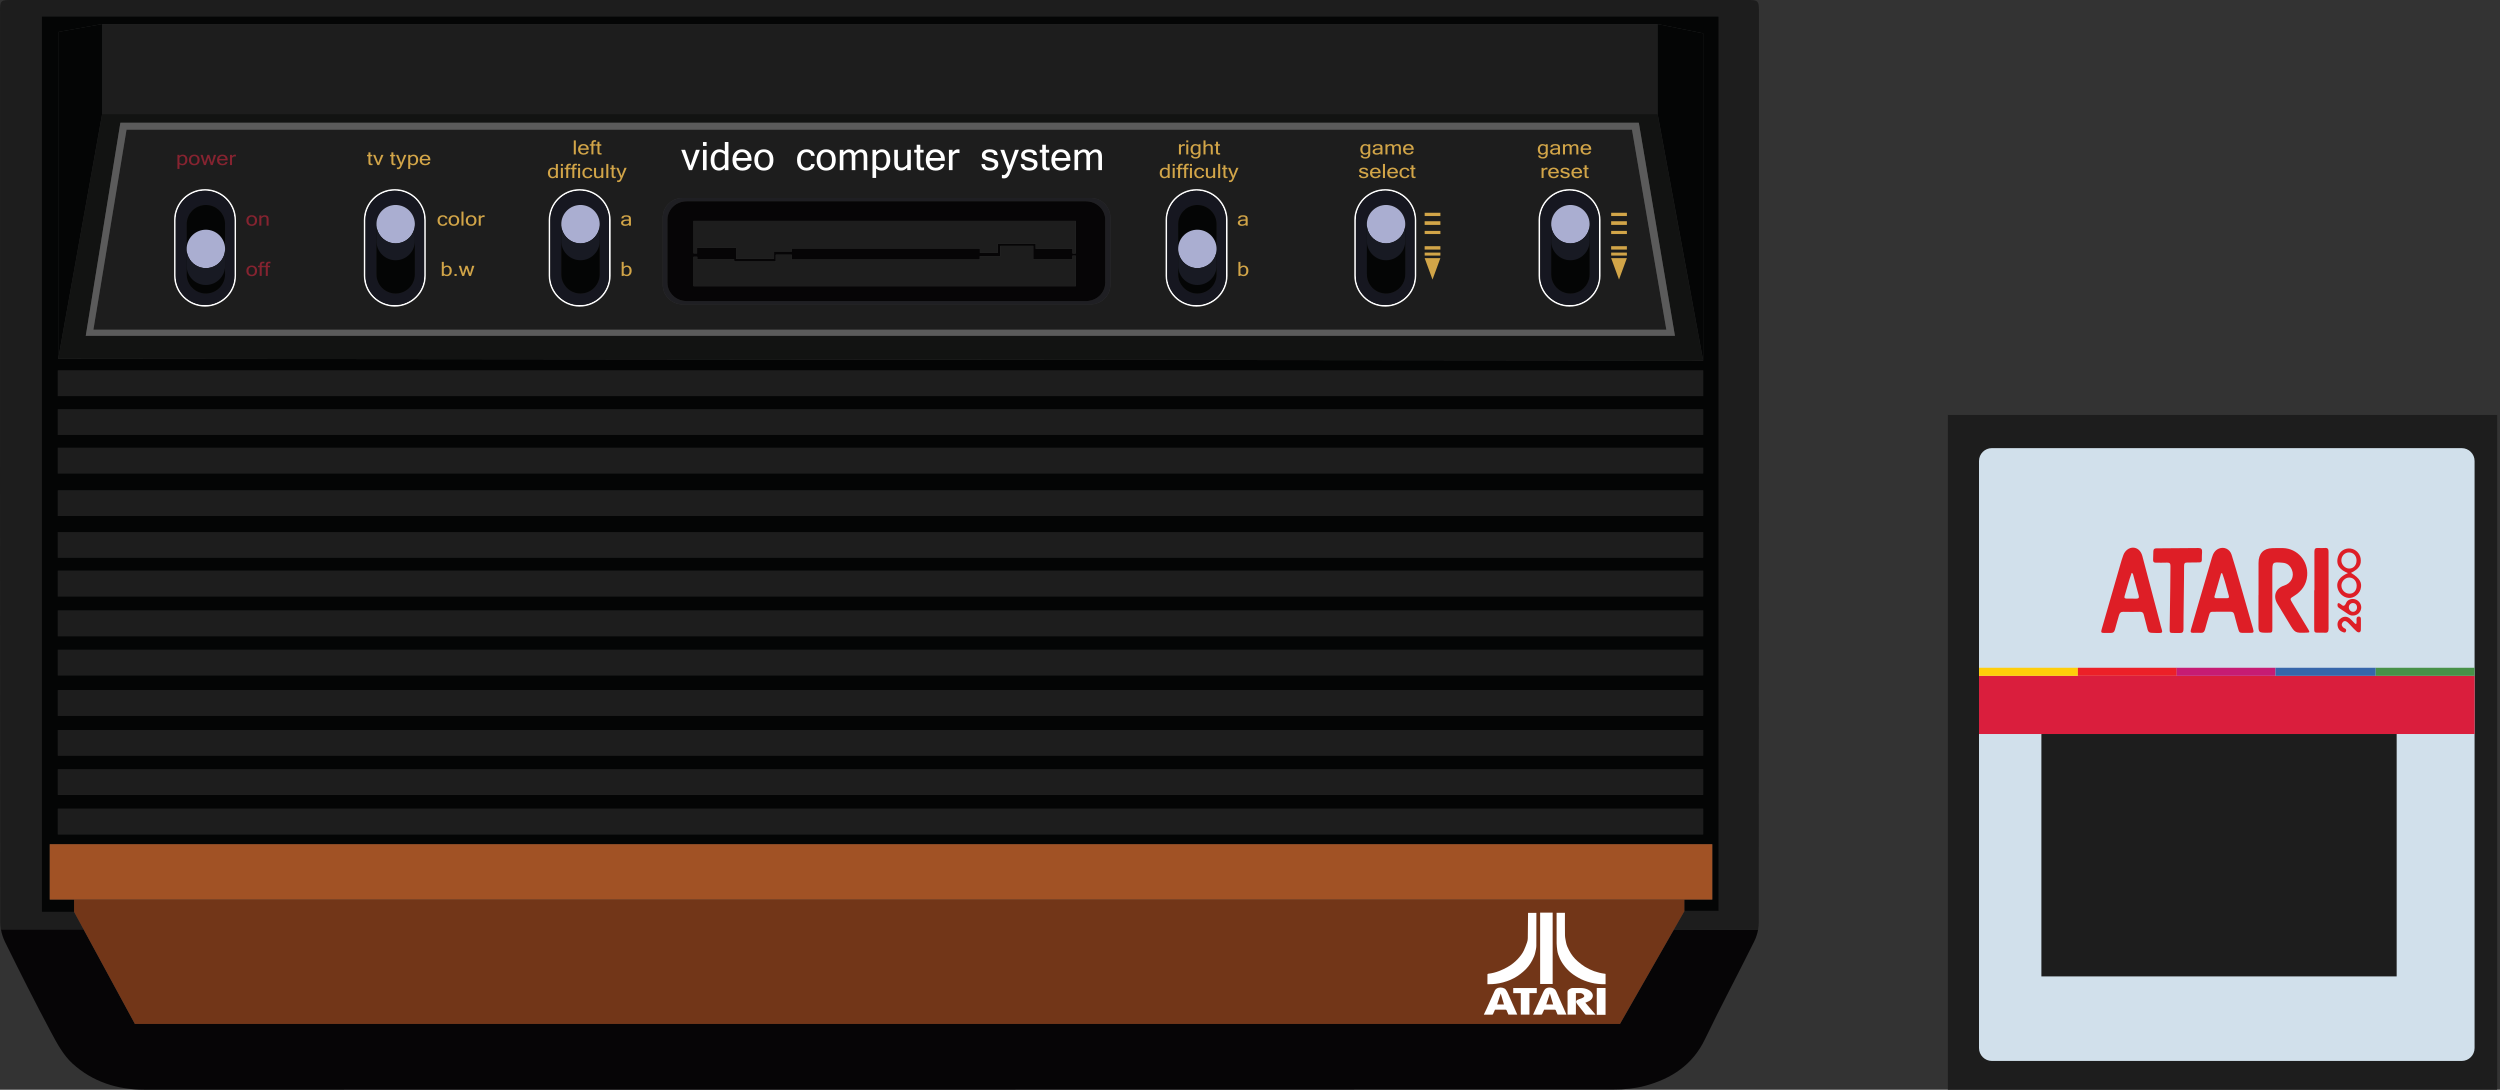 <?xml version="1.0" encoding="UTF-8"?>
<svg id="svg2" width="870" height="379.22" version="1.1" viewBox="0 0 870 379.22" xml:space="preserve" xmlns="http://www.w3.org/2000/svg" xmlns:cc="http://creativecommons.org/ns#" xmlns:dc="http://purl.org/dc/elements/1.1/" xmlns:rdf="http://www.w3.org/1999/02/22-rdf-syntax-ns#"><rect x="0" y="0" width="870" height="379.22" fill="#333333" stroke="none"/><defs id="defs6"><clipPath id="clipPath16"><path id="path18" d="m0 303.38h489.69v-303.38h-489.69v303.38z"/></clipPath><clipPath id="clipPath18"><path id="path20" d="m0 236.69h192.61v-236.69h-192.61v236.69z"/></clipPath></defs><g id="g10" transform="matrix(1.25 0 0 -1.25 0 379.22)"><g id="g12"><g id="g14" clip-path="url(#clipPath16)"><g id="g20" transform="translate(489.46 44.575)"><path id="path22" d="m0 0c-0.209-1.143-0.582-2.277-1.078-3.279-4.506-9.114-9.324-18.072-13.719-27.236-3.453-7.196-9.365-10.986-16.652-12.97-2.815-0.766-5.842-1.035-8.776-1.035-136.32-0.05-272.65-0.041-408.98-0.055-7.597 0-14.488 2.201-20.067 7.279-2.541 2.321-4.327 5.624-5.985 8.735-4.427 8.297-8.667 16.701-12.816 25.141-0.524 1.066-0.916 2.273-1.129 3.488h23.009l14.296-26.338h413.43l15.01 26.27h23.461z" fill="#060506" fill-rule="evenodd"/></g><g id="g24" transform="translate(489.69 299.48)"><path id="path26" d="m0 0c0-84.331 0.01-168.66-0.049-252.99-6e-3 -0.623-0.064-1.269-0.183-1.912h-23.461l2.98 5.215h9.51v249.02h-466.83v-249.28h8.958l2.651-4.882h-23.008c-0.129 0.719-0.197 1.439-0.197 2.14-0.068 84.33-0.059 168.67-0.059 253 0 3.584 5e-3 3.594 3.73 3.594h241.15c80.31 4e-3 160.62 4e-3 240.93 4e-3 3.879 0 3.885 0 3.885-3.898" fill="#1d1d1d" fill-rule="evenodd"/></g><g id="g28" transform="translate(309.14 224.11)"><path id="path30" d="m0 0c0-3.02-2.447-5.465-5.465-5.465h-113.71c-3.02 0-5.465 2.445-5.465 5.465v18.673c0 3.02 2.445 5.466 5.465 5.466h113.71c3.018 0 5.465-2.446 5.465-5.466v-18.673zm145.21 43.154h-419.12l-9.223-55.678h437.91l-9.564 55.678z" fill="#1d1d1d" fill-rule="evenodd"/></g><path id="path32" d="m16.096 200.24h458.06v-7.132h-458.06v7.132z" fill="#1d1d1d" fill-rule="evenodd"/><path id="path34" d="m16.096 189.42h458.06v-7.132h-458.06v7.132z" fill="#1d1d1d" fill-rule="evenodd"/><path id="path36" d="m16.096 178.72h458.06v-7.132h-458.06v7.132z" fill="#1d1d1d" fill-rule="evenodd"/><path id="path38" d="m16.096 166.88h458.06v-7.132h-458.06v7.132z" fill="#1d1d1d" fill-rule="evenodd"/><path id="path40" d="m16.096 155.26h458.06v-7.137h-458.06v7.137z" fill="#1d1d1d" fill-rule="evenodd"/><path id="path42" d="m16.096 144.49h458.06v-7.137h-458.06v7.137z" fill="#1d1d1d" fill-rule="evenodd"/><path id="path44" d="m16.096 133.4h458.06v-7.132h-458.06v7.132z" fill="#1d1d1d" fill-rule="evenodd"/><path id="path46" d="m16.096 122.47h458.06v-7.132h-458.06v7.132z" fill="#1d1d1d" fill-rule="evenodd"/><path id="path48" d="m16.096 111.24h458.06v-7.137h-458.06v7.137z" fill="#1d1d1d" fill-rule="evenodd"/><path id="path50" d="m16.096 100.15h458.06v-7.132h-458.06v7.132z" fill="#1d1d1d" fill-rule="evenodd"/><path id="path52" d="m16.096 89.223h458.06v-7.132h-458.06v7.132z" fill="#1d1d1d" fill-rule="evenodd"/><path id="path54" d="m16.096 78.219h458.06v-7.137h-458.06v7.137z" fill="#1d1d1d" fill-rule="evenodd"/><g id="g56" transform="translate(468.98 52.941)"><path id="path58" d="m0 0v-3.151l-2.98-5.215-15.01-26.271h-413.43l-14.297 26.339-2.651 4.883v3.415h448.37z" fill="#723618" fill-rule="evenodd"/></g><g id="g60" transform="translate(474.16 203.01)"><path id="path62" d="m0 0-457.95 0.492v90.975l12.22 2.2h433.06l12.674-2.578v-91.089zm0-9.906h-458.06v7.132h458.06v-7.132zm0-10.817h-458.06v7.132h458.06v-7.132zm0-10.703h-458.06v7.132h458.06v-7.132zm0-11.842h-458.06v7.132h458.06v-7.132zm0-11.623h-458.06v7.137h458.06v-7.137zm0-10.771h-458.06v7.137h458.06v-7.137zm0-11.081h-458.06v7.132h458.06v-7.132zm0-10.931h-458.06v7.132h458.06v-7.132zm0-11.236h-458.06v7.137h458.06v-7.137zm0-11.081h-458.06v7.132h458.06v-7.132zm0-10.93h-458.06v7.132h458.06v-7.132zm0-11.009h-458.06v7.137h458.06v-7.137zm-462.51 227.72v-249.28h8.959v3.415h-6.759v15.408h462.85v-15.408h-7.723v-3.152h9.51v249.02h-466.83z" fill="#040505" fill-rule="evenodd"/></g><g id="g64" transform="translate(33.516 269.2)"><path id="path66" d="m0 0h422.73l10.057-59.322h-442.43l9.642 59.322zm427.97 2.428h-433.06l-12.22-68.126 457.95-0.492-12.674 68.618z" fill="#121312" fill-rule="evenodd"/></g><path id="path68" d="m461.49 271.63h-433.06v25.05h433.06v-25.05z" fill="#1d1d1d" fill-rule="evenodd"/><g id="g70" transform="translate(474.16 294.1)"><path id="path72" d="m 0,0 0,-91.089 -12.674,68.617 0,25.05 L 0,0 Z" fill="#040505" fill-rule="evenodd"/></g><g id="g74" transform="translate(28.43 296.68)"><path id="path76" d="m0 0v-25.05l-12.22-68.126v90.976l12.22 2.2z" fill="#040505" fill-rule="evenodd"/></g><g id="g78" transform="translate(35.224 267.27)"><path id="path80" d="m0 0h419.12l9.564-55.678h-437.91l9.223 55.678zm421.02 1.936h-422.73l-9.642-59.322h442.43l-10.057 59.322z" fill="#5b5b5b" fill-rule="evenodd"/></g><path id="path82" d="m476.7 52.941h-462.85v15.408h462.85v-15.408z" fill="#a15225" fill-rule="evenodd"/><g id="g84" transform="translate(307.7 224.69)"><path id="path86" d="m0 0c0-2.828-2.391-5.128-5.344-5.128h-111.2c-2.951 0-5.342 2.3-5.342 5.128v17.526c0 2.828 2.391 5.124 5.342 5.124h111.2c2.953 0 5.344-2.296 5.344-5.124v-17.526zm-4.022 23.565h-113.71c-3.02 0-5.466-2.446-5.466-5.465v-18.674c0-3.019 2.446-5.465 5.466-5.465h113.71c3.018 0 5.465 2.446 5.465 5.465v18.674c0 3.019-2.447 5.465-5.465 5.465" fill="#1f1f23" fill-rule="evenodd"/></g><g id="g88" transform="translate(299.5 232.82)"><path id="path90" d="m0 0-0.912-9e-3v1.302h-10.248v1.421h-10.529v-2.559h-5.01v1.234h-52.322v-0.838h-4.983v-2.077h-10.58v3.066h-10.853v-1.517h-0.989v9.031h106.43v-9.054zm0-9.127h-106.43v8.198h1.043v-0.738h10.28v-0.579h11.582v1.886h4.463v-1.344h52.335v0.93h5.717v2.882h9.162v-3.775h10.932v1.052l0.912-9e-3v-8.503zm2.854 23.642h-111.2c-2.951 0-5.342-2.296-5.342-5.124v-17.526c0-2.828 2.391-5.128 5.342-5.128h111.2c2.953 0 5.343 2.3 5.343 5.128v17.526c0 2.828-2.39 5.124-5.343 5.124" fill="#060506" fill-rule="evenodd"/></g><g id="g92" transform="translate(65.252 226.62)"><path id="path94" d="m0 0c0-4.5-3.667-8.162-8.166-8.162-4.5 0-8.167 3.662-8.167 8.162v15.494c0 4.5 3.667 8.162 8.167 8.162 4.499 0 8.166-3.662 8.166-8.162v-15.494zm-8.166 24.111c-4.755 0-8.622-3.867-8.622-8.617v-15.494c0-4.751 3.867-8.617 8.622-8.617 4.754 0 8.622 3.866 8.622 8.617v15.494c0 4.75-3.868 8.617-8.622 8.617" fill="#fff"/></g><g id="g96" transform="translate(62.656 227)"><path id="path98" d="m0 0c0-2.951-2.391-5.342-5.342-5.342-1.471 0-2.81 0.596-3.776 1.566-0.965 0.966-1.562 2.3-1.562 3.776v13.969c0 2.951 2.391 5.342 5.338 5.342 1.476 0 2.81-0.597 3.776-1.562 0.97-0.97 1.566-2.305 1.566-3.78v-13.969zm-5.569 23.273c-4.5 0-8.167-3.661-8.167-8.161v-15.494c0-4.5 3.667-8.162 8.167-8.162 4.499 0 8.166 3.662 8.166 8.162v15.494c0 4.5-3.667 8.161-8.166 8.161" fill="#161720"/></g><g id="g100" transform="translate(62.656 240.97)"><path id="path102" d="m0 0v-13.969c0-2.951-2.391-5.342-5.342-5.342-1.471 0-2.81 0.597-3.776 1.566-0.965 0.967-1.562 2.301-1.562 3.776v13.969c0 2.951 2.391 5.342 5.338 5.342 1.476 0 2.81-0.596 3.776-1.562 0.97-0.97 1.566-2.305 1.566-3.78" fill="#040505" fill-rule="evenodd"/></g><g id="g104" transform="translate(62.656 234.35)"><path id="path106" d="m0 0v-0.555c-0.036-0.738-0.223-1.435-0.532-2.068-0.866-1.781-2.697-3.006-4.81-3.006-2.114 0-3.944 1.225-4.81 3.006-0.3 0.61-0.487 1.284-0.528 2v0.687c0.174 2.796 2.496 5.01 5.338 5.01 2.864 0 5.201-2.25 5.342-5.074" fill="#aaaed1" fill-rule="evenodd"/></g><g id="g108" transform="translate(62.665 229.39)"><path id="path110" d="m0 0c0-2.956-2.396-5.356-5.352-5.356-2.837 0-5.16 2.213-5.337 5.01v4.687c0.041-0.715 0.227-1.389 0.527-2 0.866-1.78 2.697-3.006 4.81-3.006 2.114 0 3.945 1.226 4.81 3.006 0.31 0.634 0.497 1.33 0.532 2.068l0.01-4.409z" fill="#181a23" fill-rule="evenodd"/></g><g id="g112" transform="translate(118.08 226.62)"><path id="path114" d="m0 0c0-4.5-3.666-8.162-8.166-8.162s-8.166 3.662-8.166 8.162v15.494c0 4.5 3.666 8.162 8.166 8.162s8.166-3.662 8.166-8.162v-15.494zm-8.166 24.111c-4.755 0-8.622-3.867-8.622-8.617v-15.494c0-4.751 3.867-8.617 8.622-8.617 4.754 0 8.622 3.866 8.622 8.617v15.494c0 4.75-3.868 8.617-8.622 8.617" fill="#fff"/></g><g id="g116" transform="translate(115.49 227)"><path id="path118" d="m0 0c0-2.951-2.391-5.342-5.342-5.342-1.472 0-2.81 0.596-3.777 1.566-0.964 0.966-1.562 2.3-1.562 3.776v13.969c0 2.951 2.391 5.342 5.339 5.342 1.475 0 2.809-0.597 3.775-1.562 0.97-0.97 1.567-2.305 1.567-3.78v-13.969zm-5.57 23.273c-4.5 0-8.166-3.661-8.166-8.161v-15.494c0-4.5 3.666-8.162 8.166-8.162s8.166 3.662 8.166 8.162v15.494c0 4.5-3.666 8.161-8.166 8.161" fill="#161720"/></g><g id="g120" transform="translate(115.49 240.97)"><path id="path122" d="m0 0v-13.969c0-2.951-2.391-5.342-5.342-5.342-1.472 0-2.81 0.597-3.777 1.566-0.964 0.967-1.562 2.301-1.562 3.776v13.969c0 2.951 2.391 5.342 5.339 5.342 1.475 0 2.809-0.596 3.775-1.562 0.97-0.97 1.567-2.305 1.567-3.78" fill="#040505" fill-rule="evenodd"/></g><g id="g124" transform="translate(115.49 241.24)"><path id="path126" d="m0 0v-0.555c-0.037-0.738-0.223-1.435-0.533-2.068-0.865-1.781-2.696-3.006-4.809-3.006-2.114 0-3.945 1.225-4.81 3.006-0.301 0.61-0.487 1.284-0.529 1.999v0.688c0.174 2.796 2.496 5.01 5.339 5.01 2.865 0 5.2-2.25 5.342-5.074" fill="#aaaed1" fill-rule="evenodd"/></g><g id="g128" transform="translate(115.5 236.28)"><path id="path130" d="m0 0c0-2.956-2.395-5.356-5.351-5.356-2.838 0-5.161 2.213-5.338 5.01v4.687c0.041-0.716 0.228-1.389 0.528-2 0.865-1.78 2.696-3.006 4.81-3.006 2.113 0 3.944 1.226 4.809 3.006 0.31 0.634 0.497 1.33 0.533 2.068l9e-3 -4.409z" fill="#181a23" fill-rule="evenodd"/></g><g id="g132" transform="translate(169.55 226.62)"><path id="path134" d="m0 0c0-4.5-3.666-8.162-8.166-8.162s-8.166 3.662-8.166 8.162v15.494c0 4.5 3.666 8.162 8.166 8.162s8.166-3.662 8.166-8.162v-15.494zm-8.166 24.111c-4.755 0-8.622-3.867-8.622-8.617v-15.494c0-4.751 3.867-8.617 8.622-8.617s8.622 3.866 8.622 8.617v15.494c0 4.75-3.867 8.617-8.622 8.617" fill="#fff"/></g><g id="g136" transform="translate(166.95 227)"><path id="path138" d="m0 0c0-2.951-2.391-5.342-5.342-5.342-1.471 0-2.811 0.596-3.776 1.566-0.966 0.966-1.562 2.3-1.562 3.776v13.969c0 2.951 2.391 5.342 5.338 5.342 1.475 0 2.81-0.597 3.775-1.562 0.97-0.97 1.567-2.305 1.567-3.78v-13.969zm-5.57 23.273c-4.5 0-8.166-3.661-8.166-8.161v-15.494c0-4.5 3.666-8.162 8.166-8.162s8.166 3.662 8.166 8.162v15.494c0 4.5-3.666 8.161-8.166 8.161" fill="#161720"/></g><g id="g140" transform="translate(166.95 240.97)"><path id="path142" d="m0 0v-13.969c0-2.951-2.391-5.342-5.342-5.342-1.471 0-2.811 0.597-3.776 1.566-0.966 0.967-1.562 2.301-1.562 3.776v13.969c0 2.951 2.391 5.342 5.338 5.342 1.475 0 2.81-0.596 3.775-1.562 0.97-0.97 1.567-2.305 1.567-3.78" fill="#040505" fill-rule="evenodd"/></g><g id="g144" transform="translate(166.95 241.24)"><path id="path146" d="m0 0v-0.555c-0.037-0.738-0.224-1.435-0.533-2.068-0.865-1.781-2.696-3.006-4.809-3.006-2.114 0-3.945 1.225-4.81 3.006-0.301 0.61-0.487 1.284-0.528 1.999v0.688c0.173 2.796 2.495 5.01 5.338 5.01 2.864 0 5.201-2.25 5.342-5.074" fill="#aaaed1" fill-rule="evenodd"/></g><g id="g148" transform="translate(166.96 236.28)"><path id="path150" d="m0 0c0-2.956-2.396-5.356-5.352-5.356-2.837 0-5.16 2.213-5.337 5.01v4.687c0.041-0.716 0.227-1.389 0.528-2 0.865-1.78 2.696-3.006 4.809-3.006 2.114 0 3.944 1.226 4.81 3.006 0.309 0.634 0.496 1.33 0.533 2.068l9e-3 -4.409z" fill="#181a23" fill-rule="evenodd"/></g><g id="g152" transform="translate(341.29 226.62)"><path id="path154" d="m0 0c0-4.5-3.664-8.162-8.164-8.162s-8.168 3.662-8.168 8.162v15.494c0 4.5 3.668 8.162 8.168 8.162s8.164-3.662 8.164-8.162v-15.494zm-8.164 24.111c-4.756 0-8.623-3.867-8.623-8.617v-15.494c0-4.751 3.867-8.617 8.623-8.617 4.754 0 8.621 3.866 8.621 8.617v15.494c0 4.75-3.867 8.617-8.621 8.617" fill="#fff"/></g><g id="g156" transform="translate(338.69 227)"><path id="path158" d="m0 0c0-2.951-2.391-5.342-5.342-5.342-1.47 0-2.808 0.596-3.775 1.566-0.967 0.966-1.563 2.3-1.563 3.776v13.969c0 2.951 2.391 5.342 5.338 5.342 1.475 0 2.811-0.597 3.776-1.562 0.97-0.97 1.566-2.305 1.566-3.78v-13.969zm-5.568 23.273c-4.5 0-8.168-3.661-8.168-8.161v-15.494c0-4.5 3.668-8.162 8.168-8.162s8.164 3.662 8.164 8.162v15.494c0 4.5-3.664 8.161-8.164 8.161" fill="#161720"/></g><g id="g160" transform="translate(338.69 240.97)"><path id="path162" d="m0 0v-13.969c0-2.951-2.391-5.342-5.342-5.342-1.47 0-2.808 0.597-3.775 1.566-0.967 0.967-1.563 2.301-1.563 3.776v13.969c0 2.951 2.391 5.342 5.338 5.342 1.475 0 2.811-0.596 3.776-1.562 0.97-0.97 1.566-2.305 1.566-3.78" fill="#040505" fill-rule="evenodd"/></g><g id="g164" transform="translate(338.69 234.35)"><path id="path166" d="m0 0v-0.555c-0.035-0.738-0.223-1.435-0.531-2.068-0.865-1.781-2.698-3.006-4.811-3.006s-3.943 1.225-4.808 3.006c-0.301 0.61-0.489 1.284-0.53 2v0.687c0.174 2.796 2.496 5.01 5.338 5.01 2.865 0 5.201-2.25 5.342-5.074" fill="#aaaed1" fill-rule="evenodd"/></g><g id="g168" transform="translate(338.7 229.39)"><path id="path170" d="m0 0c0-2.956-2.396-5.356-5.352-5.356-2.837 0-5.16 2.213-5.337 5.01v4.687c0.041-0.715 0.228-1.389 0.529-2 0.865-1.78 2.695-3.006 4.808-3.006 2.114 0 3.946 1.226 4.811 3.006 0.309 0.634 0.496 1.33 0.531 2.068l0.01-4.409z" fill="#181a23" fill-rule="evenodd"/></g><g id="g172" transform="translate(393.82 226.62)"><path id="path174" d="m0 0c0-4.5-3.666-8.162-8.166-8.162s-8.166 3.662-8.166 8.162v15.494c0 4.5 3.666 8.162 8.166 8.162s8.166-3.662 8.166-8.162v-15.494zm-8.166 24.111c-4.754 0-8.621-3.867-8.621-8.617v-15.494c0-4.751 3.867-8.617 8.621-8.617 4.756 0 8.621 3.866 8.621 8.617v15.494c0 4.75-3.865 8.617-8.621 8.617" fill="#fff"/></g><g id="g176" transform="translate(391.22 227)"><path id="path178" d="m0 0c0-2.951-2.391-5.342-5.342-5.342-1.47 0-2.81 0.596-3.775 1.566-0.967 0.966-1.563 2.3-1.563 3.776v13.969c0 2.951 2.391 5.342 5.338 5.342 1.475 0 2.809-0.597 3.776-1.562 0.97-0.97 1.566-2.305 1.566-3.78v-13.969zm-5.57 23.273c-4.5 0-8.166-3.661-8.166-8.161v-15.494c0-4.5 3.666-8.162 8.166-8.162s8.166 3.662 8.166 8.162v15.494c0 4.5-3.666 8.161-8.166 8.161" fill="#161720"/></g><g id="g180" transform="translate(391.22 240.97)"><path id="path182" d="m0 0v-13.969c0-2.951-2.391-5.342-5.342-5.342-1.47 0-2.81 0.597-3.775 1.566-0.967 0.967-1.563 2.301-1.563 3.776v13.969c0 2.951 2.391 5.342 5.338 5.342 1.475 0 2.809-0.596 3.776-1.562 0.97-0.97 1.566-2.305 1.566-3.78" fill="#040505" fill-rule="evenodd"/></g><g id="g184" transform="translate(391.22 241.24)"><path id="path186" d="m0 0v-0.555c-0.035-0.738-0.223-1.435-0.533-2.068-0.865-1.781-2.697-3.006-4.809-3.006-2.113 0-3.945 1.225-4.81 3.006-0.301 0.61-0.487 1.284-0.528 1.999v0.688c0.174 2.796 2.494 5.01 5.338 5.01 2.865 0 5.201-2.25 5.342-5.074" fill="#aaaed1" fill-rule="evenodd"/></g><g id="g188" transform="translate(391.23 236.28)"><path id="path190" d="m0 0c0-2.956-2.396-5.356-5.351-5.356-2.838 0-5.161 2.213-5.338 5.01v4.687c0.041-0.716 0.226-1.389 0.527-2 0.865-1.78 2.697-3.006 4.811-3.006 2.111 0 3.943 1.226 4.808 3.006 0.311 0.634 0.498 1.33 0.533 2.068l0.01-4.409z" fill="#181a23" fill-rule="evenodd"/></g><g id="g192" transform="translate(445.13 226.62)"><path id="path194" d="m0 0c0-4.5-3.668-8.162-8.166-8.162-4.5 0-8.168 3.662-8.168 8.162v15.494c0 4.5 3.668 8.162 8.168 8.162 4.498 0 8.166-3.662 8.166-8.162v-15.494zm-8.166 24.111c-4.756 0-8.623-3.867-8.623-8.617v-15.494c0-4.751 3.867-8.617 8.623-8.617 4.754 0 8.621 3.866 8.621 8.617v15.494c0 4.75-3.867 8.617-8.621 8.617" fill="#fff"/></g><g id="g196" transform="translate(442.54 227)"><path id="path198" d="m0 0c0-2.951-2.391-5.342-5.342-5.342-1.47 0-2.81 0.596-3.775 1.566-0.965 0.966-1.563 2.3-1.563 3.776v13.969c0 2.951 2.393 5.342 5.338 5.342 1.477 0 2.811-0.597 3.776-1.562 0.97-0.97 1.566-2.305 1.566-3.78v-13.969zm-5.568 23.273c-4.5 0-8.168-3.661-8.168-8.161v-15.494c0-4.5 3.668-8.162 8.168-8.162 4.498 0 8.166 3.662 8.166 8.162v15.494c0 4.5-3.668 8.161-8.166 8.161" fill="#161720"/></g><g id="g200" transform="translate(442.54 240.97)"><path id="path202" d="m0 0v-13.969c0-2.951-2.391-5.342-5.342-5.342-1.47 0-2.81 0.597-3.775 1.566-0.965 0.967-1.563 2.301-1.563 3.776v13.969c0 2.951 2.393 5.342 5.338 5.342 1.477 0 2.811-0.596 3.776-1.562 0.97-0.97 1.566-2.305 1.566-3.78" fill="#040505" fill-rule="evenodd"/></g><g id="g204" transform="translate(442.54 241.24)"><path id="path206" d="m0 0v-0.555c-0.035-0.738-0.223-1.435-0.531-2.068-0.865-1.781-2.698-3.006-4.811-3.006s-3.943 1.225-4.808 3.006c-0.303 0.61-0.489 1.284-0.53 1.999v0.688c0.174 2.796 2.496 5.01 5.338 5.01 2.865 0 5.201-2.25 5.342-5.074" fill="#aaaed1" fill-rule="evenodd"/></g><g id="g208" transform="translate(442.55 236.28)"><path id="path210" d="m0 0c0-2.956-2.395-5.356-5.352-5.356-2.837 0-5.16 2.213-5.337 5.01v4.687c0.041-0.716 0.226-1.389 0.529-2 0.865-1.78 2.695-3.006 4.808-3.006 2.114 0 3.946 1.226 4.811 3.006 0.309 0.634 0.496 1.33 0.531 2.068l0.01-4.409z" fill="#181a23" fill-rule="evenodd"/></g><g id="g212" transform="translate(299.5 241.88)"><path id="path214" d="m0 0v-9.054l-0.912-0.01v1.303h-10.248v1.421h-10.529v-2.559h-5.01v1.234h-52.322v-0.838h-4.983v-2.077h-10.58v3.065h-10.853v-1.517h-0.989v9.032h106.43z" fill="#1d1d1d" fill-rule="evenodd"/></g><g id="g216" transform="translate(299.5 232.2)"><path id="path218" d="m0 0v-8.503h-106.43v8.198h1.043v-0.738h10.28v-0.579h11.582v1.886h4.463v-1.344h52.335v0.93h5.717v2.882h9.162v-3.775h10.932v1.052l0.912-9e-3z" fill="#1d1d1d" fill-rule="evenodd"/></g><g id="g220" transform="translate(194.83 261.67)"><path id="path222" d="m0 0-2.141-5.663h-0.896l-2.14 5.663h1.089l1.499-4.43 1.5 4.43h1.089z" fill="#fff"/></g><path id="path224" d="m196.72 256.01h-1.009v5.663h1.009v-5.663zm0 6.736h-1.009v1.089h1.009v-1.089z" fill="#fff"/><g id="g226" transform="translate(201.79 257.64)"><path id="path228" d="m0 0v2.69c-0.434 0.459-0.931 0.688-1.489 0.688-0.43 0-0.775-0.186-1.032-0.557-0.259-0.372-0.388-0.926-0.388-1.663 0-0.697 0.122-1.226 0.366-1.588 0.244-0.361 0.581-0.541 1.011-0.541 0.563 0 1.073 0.324 1.532 0.971m0-0.95c-0.448-0.541-0.987-0.811-1.617-0.811-0.74 0-1.313 0.263-1.719 0.79-0.406 0.526-0.608 1.236-0.608 2.129 0 0.925 0.227 1.658 0.68 2.197 0.454 0.539 1.024 0.809 1.711 0.809 0.612 0 1.13-0.189 1.553-0.566v2.599h1.003v-7.825h-1.003v0.678z" fill="#fff"/></g><g id="g230" transform="translate(208.18 259.39)"><path id="path232" d="m0 0c-0.082 0.544-0.265 0.952-0.55 1.222-0.284 0.27-0.633 0.405-1.046 0.405-0.402 0-0.747-0.134-1.035-0.402-0.288-0.269-0.472-0.677-0.55-1.225h3.181zm-1.484-3.512c-0.832 0-1.501 0.261-2.007 0.782-0.505 0.521-0.758 1.248-0.758 2.18 0 0.925 0.245 1.65 0.734 2.175 0.49 0.525 1.129 0.788 1.919 0.788 0.808 0 1.453-0.259 1.935-0.775s0.723-1.245 0.723-2.188v-0.24h-4.264c0.042-0.655 0.223-1.141 0.541-1.457 0.319-0.317 0.711-0.475 1.177-0.475 0.353 0 0.67 0.09 0.953 0.269 0.283 0.18 0.431 0.435 0.446 0.766h1.041c-0.079-0.583-0.343-1.033-0.793-1.35s-0.999-0.475-1.647-0.475" fill="#fff"/></g><g id="g234" transform="translate(212.66 256.67)"><path id="path236" d="m0 0c0.48 0 0.87 0.183 1.169 0.547 0.299 0.365 0.448 0.907 0.448 1.625 0 0.723-0.149 1.267-0.448 1.631-0.299 0.365-0.689 0.547-1.169 0.547s-0.87-0.182-1.169-0.547c-0.299-0.364-0.448-0.908-0.448-1.631 0-0.718 0.149-1.26 0.448-1.625 0.299-0.364 0.689-0.547 1.169-0.547m0 5.135c0.808 0 1.453-0.259 1.934-0.775 0.483-0.515 0.724-1.245 0.724-2.188 0-0.939-0.241-1.668-0.724-2.186-0.481-0.517-1.126-0.776-1.934-0.776-0.804 0-1.447 0.259-1.93 0.776-0.481 0.518-0.722 1.247-0.722 2.186 0 0.943 0.241 1.673 0.722 2.188 0.483 0.516 1.126 0.775 1.93 0.775" fill="#fff"/></g><g id="g238" transform="translate(224.55 255.88)"><path id="path240" d="m0 0c-0.805 0-1.448 0.258-1.929 0.776-0.483 0.518-0.724 1.247-0.724 2.186 0 0.943 0.241 1.672 0.724 2.188 0.481 0.516 1.124 0.774 1.929 0.774 0.619 0 1.136-0.157 1.55-0.47 0.415-0.313 0.66-0.765 0.734-1.355h-1.035c-0.014 0.338-0.142 0.596-0.382 0.774-0.24 0.177-0.529 0.266-0.867 0.266-0.48 0-0.87-0.182-1.169-0.547-0.299-0.364-0.448-0.908-0.448-1.63 0-0.719 0.149-1.26 0.448-1.625s0.689-0.547 1.169-0.547c0.338 0 0.627 0.088 0.867 0.266s0.368 0.435 0.382 0.769h1.035c-0.074-0.591-0.319-1.043-0.734-1.356-0.414-0.313-0.931-0.469-1.55-0.469" fill="#fff"/></g><g id="g242" transform="translate(230.01 256.67)"><path id="path244" d="m0 0c0.48 0 0.87 0.183 1.169 0.547 0.299 0.365 0.448 0.907 0.448 1.625 0 0.723-0.149 1.267-0.448 1.631-0.299 0.365-0.689 0.547-1.169 0.547s-0.87-0.182-1.169-0.547c-0.299-0.364-0.448-0.908-0.448-1.631 0-0.718 0.149-1.26 0.448-1.625 0.299-0.364 0.689-0.547 1.169-0.547m0 5.135c0.808 0 1.453-0.259 1.935-0.775 0.482-0.515 0.723-1.245 0.723-2.188 0-0.939-0.241-1.668-0.723-2.186-0.482-0.517-1.127-0.776-1.935-0.776-0.804 0-1.447 0.259-1.93 0.776-0.482 0.518-0.722 1.247-0.722 2.186 0 0.943 0.24 1.673 0.722 2.188 0.483 0.516 1.126 0.775 1.93 0.775" fill="#fff"/></g><g id="g246" transform="translate(241.45 256.01)"><path id="path248" d="m0 0h-1.008v3.662c0 0.469-0.068 0.804-0.203 1.003-0.136 0.199-0.361 0.299-0.678 0.299-0.487 0-0.966-0.302-1.436-0.907v-4.057h-1.003v3.662c0 0.469-0.068 0.804-0.203 1.003s-0.363 0.299-0.683 0.299c-0.488 0-0.965-0.302-1.431-0.907v-4.057h-1.009v5.663h1.009v-0.721c0.477 0.566 1.006 0.85 1.586 0.85 0.829 0 1.357-0.342 1.584-1.025 0.378 0.444 0.698 0.726 0.961 0.845 0.264 0.12 0.522 0.18 0.774 0.18 1.16 0 1.74-0.697 1.74-2.088v-3.704z" fill="#fff"/></g><g id="g250" transform="translate(243.91 257.36)"><path id="path252" d="m0 0c0.43-0.459 0.924-0.689 1.483-0.689 0.434 0 0.78 0.186 1.036 0.558 0.255 0.372 0.384 0.926 0.384 1.663 0 0.697-0.121 1.226-0.363 1.588-0.242 0.36-0.58 0.541-1.014 0.541-0.558 0-1.067-0.323-1.526-0.971v-2.69zm0 3.64c0.448 0.537 0.986 0.806 1.617 0.806 0.74 0 1.313-0.262 1.718-0.787 0.406-0.525 0.609-1.234 0.609-2.127 0-0.929-0.226-1.663-0.681-2.202-0.453-0.539-1.025-0.808-1.716-0.808-0.611 0-1.128 0.19-1.547 0.571v-2.616h-1.009v7.841h1.009v-0.678z" fill="#fff"/></g><g id="g254" transform="translate(252.57 256.73)"><path id="path256" d="m0 0c-0.502-0.569-1.065-0.854-1.692-0.854-1.278 0-1.916 0.698-1.916 2.092v3.704h1.008v-3.661c0-0.463 0.082-0.795 0.246-0.998 0.164-0.202 0.434-0.304 0.811-0.304 0.563 0 1.076 0.302 1.543 0.907v4.056h1.002v-5.663h-1.002v0.721z" fill="#fff"/></g><g id="g258" transform="translate(257.26 256)"><path id="path260" d="m0 0c-0.221-0.043-0.461-0.064-0.722-0.064-0.412 0-0.714 0.074-0.905 0.221-0.193 0.148-0.312 0.338-0.359 0.569-0.046 0.231-0.069 0.545-0.069 0.944v3.214h-0.7v0.789h0.7v1.409h1.003v-1.409h0.919v-0.789h-0.919v-3.267c0-0.388 0.048-0.634 0.148-0.74 0.097-0.104 0.232-0.157 0.402-0.157 0.174 0 0.341 0.015 0.502 0.043v-0.763z" fill="#fff"/></g><g id="g262" transform="translate(261.99 259.39)"><path id="path264" d="m0 0c-0.082 0.544-0.266 0.952-0.55 1.222s-0.634 0.405-1.046 0.405c-0.402 0-0.748-0.134-1.035-0.402-0.289-0.269-0.472-0.677-0.55-1.225h3.181zm-1.484-3.512c-0.832 0-1.501 0.261-2.006 0.782-0.506 0.521-0.759 1.248-0.759 2.18 0 0.925 0.245 1.65 0.734 2.175 0.49 0.525 1.129 0.788 1.919 0.788 0.808 0 1.453-0.259 1.936-0.775 0.48-0.516 0.722-1.245 0.722-2.188v-0.24h-4.263c0.042-0.655 0.223-1.141 0.54-1.457 0.319-0.317 0.712-0.475 1.177-0.475 0.353 0 0.67 0.09 0.953 0.269 0.283 0.18 0.431 0.435 0.445 0.766h1.041c-0.078-0.583-0.342-1.033-0.793-1.35-0.449-0.317-0.998-0.475-1.646-0.475" fill="#fff"/></g><g id="g266" transform="translate(267.12 260.76)"><path id="path268" d="m0 0c-0.143 0.042-0.347 0.064-0.613 0.064-0.513 0-0.951-0.269-1.319-0.806v-4.003h-1.008v5.663h1.008v-0.79c0.424 0.612 0.914 0.918 1.473 0.918 0.143 0 0.295-0.014 0.459-0.043v-1.003z" fill="#fff"/></g><g id="g270" transform="translate(275.65 255.88)"><path id="path272" d="m0 0c-1.549 0-2.357 0.608-2.429 1.825h1.009c7e-3 -0.69 0.477-1.035 1.41-1.035 0.416 0 0.733 0.086 0.951 0.258 0.22 0.173 0.329 0.389 0.329 0.649 0 0.256-0.107 0.437-0.321 0.542-0.213 0.104-0.653 0.241-1.32 0.408-0.666 0.167-1.154 0.354-1.463 0.561-0.307 0.206-0.461 0.569-0.461 1.088 0 0.47 0.191 0.858 0.574 1.166 0.381 0.308 0.893 0.462 1.534 0.462 1.484 0 2.242-0.529 2.274-1.585h-1.005c-0.033 0.534-0.435 0.8-1.199 0.8-0.339 0-0.619-0.064-0.841-0.192s-0.333-0.315-0.333-0.56c0-0.221 0.084-0.38 0.255-0.478s0.6-0.229 1.284-0.395c0.686-0.165 1.193-0.358 1.525-0.579 0.334-0.221 0.5-0.601 0.5-1.142 0-0.516-0.206-0.944-0.617-1.284-0.41-0.339-0.962-0.509-1.656-0.509" fill="#fff"/></g><g id="g274" transform="translate(279.41 254.64)"><path id="path276" d="m0 0c0.498 0 0.905 0.456 1.222 1.366l-2.141 5.663h1.09l1.5-4.429 1.499 4.429h1.089l-2.139-5.663c-0.207-0.54-0.383-0.957-0.527-1.251s-0.332-0.541-0.566-0.742c-0.233-0.201-0.518-0.302-0.856-0.302-0.253 0-0.471 0.026-0.652 0.075v0.929c0.158-0.05 0.318-0.075 0.481-0.075" fill="#fff"/></g><g id="g278" transform="translate(286.58 255.88)"><path id="path280" d="m0 0c-1.548 0-2.358 0.608-2.429 1.825h1.009c7e-3 -0.69 0.478-1.035 1.409-1.035 0.416 0 0.734 0.086 0.953 0.258 0.217 0.173 0.329 0.389 0.329 0.649 0 0.256-0.108 0.437-0.321 0.542-0.214 0.104-0.654 0.241-1.321 0.408s-1.154 0.354-1.462 0.561c-0.309 0.206-0.463 0.569-0.463 1.088 0 0.47 0.192 0.858 0.574 1.166 0.383 0.308 0.895 0.462 1.536 0.462 1.484 0 2.242-0.529 2.273-1.585h-1.004c-0.035 0.534-0.436 0.8-1.201 0.8-0.338 0-0.617-0.064-0.84-0.192s-0.334-0.315-0.334-0.56c0-0.221 0.086-0.38 0.256-0.478 0.171-0.098 0.6-0.229 1.284-0.395 0.685-0.165 1.194-0.358 1.526-0.579s0.5-0.601 0.5-1.142c0-0.516-0.207-0.944-0.617-1.284-0.41-0.339-0.965-0.509-1.657-0.509" fill="#fff"/></g><g id="g282" transform="translate(292.22 256)"><path id="path284" d="m0 0c-0.221-0.043-0.461-0.064-0.721-0.064-0.414 0-0.715 0.074-0.908 0.221-0.191 0.148-0.31 0.338-0.357 0.569-0.045 0.231-0.069 0.545-0.069 0.944v3.214h-0.699v0.789h0.699v1.409h1.002v-1.409h0.918v-0.789h-0.918v-3.267c0-0.388 0.051-0.634 0.149-0.74 0.097-0.104 0.232-0.157 0.402-0.157 0.174 0 0.342 0.015 0.502 0.043v-0.763z" fill="#fff"/></g><g id="g286" transform="translate(296.95 259.39)"><path id="path288" d="m0 0c-0.082 0.544-0.266 0.952-0.551 1.222-0.283 0.27-0.631 0.405-1.045 0.405-0.402 0-0.746-0.134-1.035-0.402-0.289-0.269-0.473-0.677-0.551-1.225h3.182zm-1.484-3.512c-0.832 0-1.5 0.261-2.006 0.782s-0.758 1.248-0.758 2.18c0 0.925 0.244 1.65 0.734 2.175 0.489 0.525 1.129 0.788 1.918 0.788 0.809 0 1.451-0.259 1.936-0.775 0.482-0.516 0.722-1.245 0.722-2.188v-0.24h-4.265c0.043-0.655 0.224-1.141 0.543-1.457 0.318-0.317 0.711-0.475 1.176-0.475 0.353 0 0.67 0.09 0.953 0.269 0.283 0.18 0.431 0.435 0.445 0.766h1.041c-0.078-0.583-0.342-1.033-0.793-1.35-0.449-0.317-0.998-0.475-1.646-0.475" fill="#fff"/></g><g id="g290" transform="translate(306.79 256.01)"><path id="path292" d="m0 0h-1.01v3.662c0 0.469-0.066 0.804-0.201 1.003-0.137 0.199-0.361 0.299-0.678 0.299-0.488 0-0.966-0.302-1.435-0.907v-4.057h-1.004v3.662c0 0.469-0.069 0.804-0.203 1.003-0.135 0.199-0.364 0.299-0.682 0.299-0.49 0-0.967-0.302-1.432-0.907v-4.057h-1.009v5.663h1.009v-0.721c0.477 0.566 1.004 0.85 1.584 0.85 0.831 0 1.358-0.342 1.586-1.025 0.377 0.444 0.698 0.726 0.961 0.845 0.264 0.12 0.522 0.18 0.774 0.18 1.16 0 1.74-0.697 1.74-2.088v-3.704z" fill="#fff"/></g><g id="g294" transform="translate(329.86 262.75)"><path id="path296" d="m0 0c-0.08 0.021-0.193 0.032-0.344 0.032-0.285 0-0.533-0.135-0.738-0.403v-2.002h-0.564v2.831h0.564v-0.395c0.238 0.307 0.514 0.459 0.826 0.459 0.078 0 0.164-6e-3 0.256-0.021v-0.501z" fill="#d2a548"/></g><path id="path298" d="m330.82 260.38h-0.566v2.832h0.566v-2.832zm0 3.368h-0.566v0.544h0.566v-0.544z" fill="#d2a548"/><g id="g300" transform="translate(333.66 261.19)"><path id="path302" d="m0 0v1.345c-0.244 0.23-0.521 0.344-0.834 0.344-0.242 0-0.436-0.092-0.58-0.278-0.143-0.186-0.215-0.463-0.215-0.831 0-0.349 0.067-0.614 0.205-0.794 0.135-0.181 0.324-0.272 0.565-0.272 0.314 0 0.601 0.163 0.859 0.486m0.561-0.595c0-0.911-0.459-1.366-1.381-1.366-0.399 0-0.713 0.077-0.942 0.232-0.232 0.155-0.345 0.363-0.345 0.625h0.582c0-0.311 0.232-0.465 0.699-0.465 0.264 0 0.467 0.065 0.609 0.194 0.145 0.128 0.217 0.382 0.217 0.759v0.141c-0.252-0.271-0.555-0.405-0.906-0.405-0.416 0-0.736 0.131-0.963 0.394-0.227 0.264-0.34 0.619-0.34 1.066 0 0.462 0.127 0.828 0.381 1.097 0.254 0.27 0.572 0.405 0.957 0.405 0.342 0 0.633-0.095 0.871-0.283v0.219h0.561v-2.613z" fill="#d2a548"/></g><g id="g304" transform="translate(335.62 262.85)"><path id="path306" d="m0 0c0.281 0.283 0.598 0.424 0.949 0.424 0.715 0 1.072-0.348 1.072-1.044v-1.852h-0.564v1.831c0 0.232-0.047 0.398-0.139 0.499-0.093 0.102-0.244 0.153-0.457 0.153-0.287 0-0.572-0.152-0.861-0.454v-2.029h-0.564v3.912h0.564v-1.44z" fill="#d2a548"/></g><g id="g308" transform="translate(339.69 260.37)"><path id="path310" d="m0 0c-0.125-0.021-0.26-0.032-0.404-0.032-0.231 0-0.401 0.037-0.508 0.111-0.108 0.074-0.174 0.169-0.201 0.284-0.026 0.116-0.039 0.273-0.039 0.473v1.606h-0.391v0.395h0.391v0.705h0.562v-0.705h0.514v-0.395h-0.514v-1.633c0-0.194 0.028-0.317 0.082-0.37 0.055-0.052 0.131-0.078 0.227-0.078 0.097 0 0.191 7e-3 0.281 0.021v-0.382z" fill="#d2a548"/></g><g id="g312" transform="translate(325.08 254.63)"><path id="path314" d="m0 0v1.345c-0.244 0.23-0.522 0.344-0.834 0.344-0.24 0-0.434-0.093-0.578-0.279-0.145-0.186-0.217-0.463-0.217-0.831 0-0.349 0.067-0.613 0.203-0.794 0.139-0.18 0.326-0.271 0.567-0.271 0.314 0 0.601 0.162 0.859 0.486m0-0.475c-0.252-0.271-0.555-0.405-0.906-0.405-0.414 0-0.737 0.131-0.961 0.394-0.229 0.263-0.342 0.618-0.342 1.065 0 0.463 0.127 0.829 0.381 1.098 0.254 0.27 0.572 0.405 0.957 0.405 0.344 0 0.633-0.095 0.871-0.284v1.3h0.56v-3.912h-0.56v0.339z" fill="#d2a548"/></g><path id="path316" d="m327.04 253.82h-0.565v2.831h0.565v-2.831zm0 3.368h-0.565v0.544h0.565v-0.544z" fill="#d2a548"/><g id="g318" transform="translate(328.54 256.26)"><path id="path320" d="m0 0v-2.436h-0.562v2.436h-0.465v0.395h0.465v0.251c0 0.598 0.296 0.896 0.888 0.896 0.182 0 0.322-0.01 0.42-0.032v-0.437c-0.111 0.017-0.225 0.026-0.34 0.026-0.136 0-0.24-0.034-0.306-0.102-0.067-0.069-0.1-0.188-0.1-0.356v-0.246h0.602v-0.395h-0.602z" fill="#d2a548"/></g><g id="g322" transform="translate(330.24 256.26)"><path id="path324" d="m0 0v-2.436h-0.562v2.436h-0.465v0.395h0.465v0.251c0 0.598 0.296 0.896 0.888 0.896 0.182 0 0.321-0.01 0.42-0.032v-0.437c-0.111 0.017-0.224 0.026-0.34 0.026-0.138 0-0.24-0.034-0.306-0.102-0.067-0.069-0.1-0.188-0.1-0.356v-0.246h0.602v-0.395h-0.602z" fill="#d2a548"/></g><path id="path326" d="m331.84 253.82h-0.566v2.831h0.566v-2.831zm0 3.368h-0.566v0.544h0.566v-0.544z" fill="#d2a548"/><g id="g328" transform="translate(333.96 253.75)"><path id="path330" d="m0 0c-0.451 0-0.81 0.129-1.08 0.388-0.27 0.258-0.406 0.623-0.406 1.092 0 0.472 0.136 0.837 0.406 1.095s0.629 0.387 1.08 0.387c0.346 0 0.635-0.078 0.869-0.235 0.231-0.157 0.367-0.382 0.41-0.678h-0.58c-8e-3 0.169-0.08 0.298-0.215 0.387-0.132 0.089-0.294 0.133-0.484 0.133-0.27 0-0.486-0.091-0.654-0.273s-0.252-0.454-0.252-0.816c0-0.358 0.084-0.629 0.252-0.812 0.168-0.182 0.384-0.273 0.654-0.273 0.19 0 0.352 0.044 0.484 0.133 0.135 0.089 0.207 0.217 0.215 0.385h0.58c-0.043-0.296-0.179-0.522-0.41-0.679-0.234-0.156-0.523-0.234-0.869-0.234" fill="#d2a548"/></g><g id="g332" transform="translate(337.74 254.18)"><path id="path334" d="m0 0c-0.279-0.285-0.596-0.427-0.947-0.427-0.715 0-1.073 0.349-1.073 1.046v1.852h0.565v-1.831c0-0.231 0.047-0.397 0.139-0.499 0.091-0.101 0.242-0.152 0.453-0.152 0.314 0 0.603 0.152 0.863 0.454v2.028h0.562v-2.831h-0.562v0.36z" fill="#d2a548"/></g><path id="path336" d="m339.7 253.82h-0.565v3.912h0.565v-3.912z" fill="#d2a548"/><g id="g338" transform="translate(341.76 253.82)"><path id="path340" d="m0 0c-0.123-0.021-0.258-0.032-0.404-0.032-0.231 0-0.401 0.037-0.508 0.111-0.108 0.074-0.174 0.168-0.199 0.284-0.026 0.116-0.039 0.273-0.039 0.472v1.607h-0.393v0.394h0.393v0.705h0.562v-0.705h0.514v-0.394h-0.514v-1.633c0-0.194 0.027-0.318 0.082-0.37s0.129-0.079 0.225-0.079c0.097 0 0.191 7e-3 0.281 0.022v-0.382z" fill="#d2a548"/></g><g id="g342" transform="translate(342.41 253.14)"><path id="path344" d="m0 0c0.279 0 0.508 0.228 0.686 0.683l-1.2 2.831h0.61l0.84-2.215 0.839 2.215h0.612l-1.201-2.831c-0.116-0.27-0.213-0.479-0.293-0.626-0.082-0.146-0.186-0.27-0.319-0.371-0.129-0.1-0.289-0.15-0.478-0.15-0.141 0-0.264 0.012-0.366 0.037v0.464c0.088-0.025 0.178-0.037 0.27-0.037" fill="#d2a548"/></g><path id="path346" d="m160.31 260.38h-0.565v3.912h0.565v-3.912z" fill="#d2a548"/><g id="g348" transform="translate(163.32 262.07)"><path id="path350" d="m0 0c-0.045 0.272-0.148 0.476-0.308 0.611-0.159 0.136-0.354 0.203-0.586 0.203-0.224 0-0.417-0.067-0.579-0.202-0.161-0.134-0.264-0.338-0.308-0.612h1.781zm-0.831-1.756c-0.466 0-0.841 0.13-1.124 0.391-0.282 0.261-0.424 0.624-0.424 1.09 0 0.462 0.137 0.825 0.411 1.087 0.274 0.263 0.632 0.394 1.074 0.394 0.453 0 0.814-0.129 1.084-0.387 0.27-0.257 0.405-0.622 0.405-1.094v-0.12h-2.388c0.024-0.327 0.125-0.57 0.304-0.729 0.178-0.158 0.397-0.237 0.658-0.237 0.198 0 0.375 0.045 0.534 0.134 0.158 0.091 0.241 0.218 0.25 0.384h0.583c-0.045-0.292-0.193-0.517-0.445-0.676-0.252-0.158-0.559-0.237-0.922-0.237" fill="#d2a548"/></g><g id="g352" transform="translate(165.21 262.82)"><path id="path354" d="m0 0v-2.436h-0.562v2.436h-0.466v0.395h0.466v0.251c0 0.598 0.296 0.897 0.888 0.897 0.181 0 0.322-0.011 0.421-0.032v-0.438c-0.111 0.018-0.225 0.027-0.341 0.027-0.137 0-0.239-0.035-0.306-0.103s-0.1-0.187-0.1-0.356v-0.246h0.601v-0.395h-0.601z" fill="#d2a548"/></g><g id="g356" transform="translate(167.48 260.37)"><path id="path358" d="m0 0c-0.123-0.021-0.258-0.032-0.404-0.032-0.231 0-0.4 0.037-0.508 0.111s-0.174 0.169-0.2 0.284c-0.026 0.116-0.039 0.273-0.039 0.473v1.606h-0.391v0.395h0.391v0.705h0.562v-0.705h0.514v-0.395h-0.514v-1.633c0-0.194 0.028-0.317 0.082-0.37 0.055-0.052 0.131-0.078 0.226-0.078 0.098 0 0.191 7e-3 0.281 0.021v-0.382z" fill="#d2a548"/></g><g id="g360" transform="translate(154.75 254.63)"><path id="path362" d="m0 0v1.345c-0.244 0.23-0.521 0.344-0.834 0.344-0.242 0-0.434-0.093-0.579-0.279-0.144-0.186-0.216-0.463-0.216-0.831 0-0.349 0.068-0.613 0.205-0.794 0.136-0.18 0.325-0.271 0.566-0.271 0.315 0 0.601 0.162 0.858 0.486m0-0.475c-0.251-0.271-0.554-0.405-0.906-0.405-0.414 0-0.735 0.131-0.963 0.394-0.227 0.263-0.34 0.618-0.34 1.065 0 0.463 0.127 0.829 0.381 1.098 0.254 0.27 0.573 0.405 0.958 0.405 0.343 0 0.633-0.095 0.87-0.284v1.3h0.562v-3.912h-0.562v0.339z" fill="#d2a548"/></g><path id="path364" d="m156.71 253.82h-0.564v2.831h0.564v-2.831zm0 3.368h-0.564v0.544h0.564v-0.544z" fill="#d2a548"/><g id="g366" transform="translate(158.2 256.26)"><path id="path368" d="m0 0v-2.436h-0.562v2.436h-0.466v0.395h0.466v0.251c0 0.598 0.296 0.896 0.888 0.896 0.181 0 0.321-0.01 0.421-0.032v-0.437c-0.112 0.017-0.225 0.026-0.34 0.026-0.138 0-0.24-0.034-0.307-0.102-0.067-0.069-0.1-0.188-0.1-0.356v-0.246h0.601v-0.395h-0.601z" fill="#d2a548"/></g><g id="g370" transform="translate(159.9 256.26)"><path id="path372" d="m0 0v-2.436h-0.561v2.436h-0.467v0.395h0.467v0.251c0 0.598 0.295 0.896 0.887 0.896 0.182 0 0.322-0.01 0.422-0.032v-0.437c-0.112 0.017-0.225 0.026-0.341 0.026-0.137 0-0.24-0.034-0.306-0.102-0.067-0.069-0.101-0.188-0.101-0.356v-0.246h0.601v-0.395h-0.601z" fill="#d2a548"/></g><path id="path374" d="m161.5 253.82h-0.564v2.831h0.564v-2.831zm0 3.368h-0.564v0.544h0.564v-0.544z" fill="#d2a548"/><g id="g376" transform="translate(163.62 253.75)"><path id="path378" d="m0 0c-0.45 0-0.81 0.129-1.08 0.388-0.27 0.258-0.405 0.623-0.405 1.092 0 0.472 0.135 0.837 0.405 1.095s0.63 0.387 1.08 0.387c0.347 0 0.636-0.078 0.869-0.235 0.232-0.157 0.368-0.382 0.411-0.678h-0.58c-8e-3 0.169-0.079 0.298-0.214 0.387-0.134 0.089-0.297 0.133-0.486 0.133-0.269 0-0.487-0.091-0.654-0.273-0.168-0.182-0.251-0.454-0.251-0.816 0-0.358 0.083-0.629 0.251-0.812 0.167-0.182 0.385-0.273 0.654-0.273 0.189 0 0.352 0.044 0.486 0.133 0.135 0.089 0.206 0.217 0.214 0.385h0.58c-0.043-0.296-0.179-0.522-0.411-0.679-0.233-0.156-0.522-0.234-0.869-0.234" fill="#d2a548"/></g><g id="g380" transform="translate(167.4 254.18)"><path id="path382" d="m0 0c-0.281-0.285-0.596-0.427-0.947-0.427-0.715 0-1.074 0.349-1.074 1.046v1.852h0.566v-1.831c0-0.231 0.045-0.397 0.137-0.499 0.091-0.101 0.243-0.152 0.455-0.152 0.314 0 0.602 0.152 0.863 0.454v2.028h0.562v-2.831h-0.562v0.36z" fill="#d2a548"/></g><path id="path384" d="m169.36 253.82h-0.564v3.912h0.564v-3.912z" fill="#d2a548"/><g id="g386" transform="translate(171.43 253.82)"><path id="path388" d="m0 0c-0.124-0.021-0.258-0.032-0.403-0.032-0.231 0-0.401 0.037-0.509 0.111s-0.173 0.168-0.199 0.284c-0.027 0.116-0.039 0.273-0.039 0.472v1.607h-0.392v0.394h0.392v0.705h0.562v-0.705h0.513v-0.394h-0.513v-1.633c0-0.194 0.026-0.318 0.082-0.37 0.054-0.052 0.13-0.079 0.225-0.079 0.098 0 0.192 7e-3 0.281 0.022v-0.382z" fill="#d2a548"/></g><g id="g390" transform="translate(172.08 253.14)"><path id="path392" d="m0 0c0.279 0 0.507 0.228 0.684 0.683l-1.198 2.831h0.61l0.839-2.215 0.84 2.215h0.61l-1.199-2.831c-0.115-0.27-0.214-0.479-0.294-0.626-0.081-0.146-0.187-0.27-0.317-0.371-0.13-0.1-0.29-0.15-0.479-0.15-0.142 0-0.264 0.012-0.365 0.037v0.464c0.087-0.025 0.177-0.037 0.269-0.037" fill="#d2a548"/></g><g id="g394" transform="translate(103.72 257.42)"><path id="path396" d="m0 0c-0.123-0.021-0.258-0.032-0.403-0.032-0.231 0-0.401 0.037-0.509 0.111-0.107 0.074-0.174 0.168-0.199 0.284-0.027 0.116-0.04 0.273-0.04 0.472v1.607h-0.391v0.395h0.391v0.705h0.563v-0.705h0.513v-0.395h-0.513v-1.633c0-0.194 0.027-0.318 0.081-0.37 0.055-0.052 0.131-0.079 0.226-0.079 0.098 0 0.191 7e-3 0.281 0.022v-0.382z" fill="#d2a548"/></g><g id="g398" transform="translate(106.76 260.26)"><path id="path400" d="m0 0-1.198-2.832h-0.503l-1.198 2.832h0.61l0.839-2.215 0.84 2.215h0.61z" fill="#d2a548"/></g><g id="g402" transform="translate(110.11 257.42)"><path id="path404" d="m0 0c-0.123-0.021-0.257-0.032-0.403-0.032-0.231 0-0.401 0.037-0.508 0.111-0.108 0.074-0.174 0.168-0.201 0.284-0.025 0.116-0.038 0.273-0.038 0.472v1.607h-0.392v0.395h0.392v0.705h0.562v-0.705h0.514v-0.395h-0.514v-1.633c0-0.194 0.027-0.318 0.082-0.37s0.13-0.079 0.226-0.079c0.097 0 0.191 7e-3 0.28 0.022v-0.382z" fill="#d2a548"/></g><g id="g406" transform="translate(110.76 256.74)"><path id="path408" d="m0 0c0.279 0 0.507 0.228 0.684 0.683l-1.198 2.832h0.61l0.84-2.216 0.839 2.216h0.61l-1.198-2.832c-0.116-0.27-0.214-0.479-0.294-0.626-0.082-0.147-0.187-0.27-0.318-0.371-0.13-0.1-0.29-0.15-0.479-0.15-0.142 0-0.263 0.012-0.365 0.037v0.464c0.088-0.025 0.177-0.037 0.269-0.037" fill="#d2a548"/></g><g id="g410" transform="translate(114.21 258.1)"><path id="path412" d="m0 0c0.241-0.229 0.518-0.344 0.83-0.344 0.244 0 0.437 0.093 0.581 0.279 0.143 0.186 0.215 0.463 0.215 0.831 0 0.349-0.068 0.613-0.204 0.794-0.135 0.18-0.324 0.271-0.568 0.271-0.312 0-0.597-0.162-0.854-0.486v-1.345zm0 1.82c0.25 0.269 0.553 0.403 0.906 0.403 0.414 0 0.735-0.131 0.962-0.393 0.227-0.263 0.34-0.617 0.34-1.064 0-0.464-0.127-0.831-0.38-1.101-0.255-0.269-0.575-0.404-0.961-0.404-0.343 0-0.632 0.095-0.867 0.285v-1.307h-0.565v3.92h0.565v-0.339z" fill="#d2a548"/></g><g id="g414" transform="translate(119.22 259.12)"><path id="path416" d="m0 0c-0.046 0.272-0.148 0.476-0.308 0.611-0.159 0.135-0.355 0.203-0.586 0.203-0.225 0-0.418-0.067-0.58-0.202-0.161-0.134-0.264-0.338-0.307-0.612h1.781zm-0.83-1.756c-0.467 0-0.842 0.13-1.125 0.391-0.282 0.261-0.424 0.624-0.424 1.09 0 0.462 0.137 0.825 0.411 1.087 0.274 0.263 0.632 0.394 1.074 0.394 0.453 0 0.814-0.129 1.084-0.387s0.405-0.623 0.405-1.094v-0.12h-2.388c0.023-0.328 0.125-0.57 0.303-0.729 0.179-0.158 0.398-0.237 0.66-0.237 0.197 0 0.374 0.045 0.533 0.134 0.158 0.09 0.241 0.218 0.25 0.383h0.582c-0.044-0.291-0.192-0.516-0.444-0.675-0.252-0.158-0.559-0.237-0.921-0.237" fill="#d2a548"/></g><g id="g418" transform="translate(123.3 240.49)"><path id="path420" d="m0 0c-0.45 0-0.811 0.129-1.081 0.388s-0.404 0.624-0.404 1.093c0 0.472 0.134 0.836 0.404 1.094s0.631 0.387 1.081 0.387c0.347 0 0.636-0.078 0.868-0.235 0.232-0.156 0.369-0.382 0.412-0.678h-0.58c-9e-3 0.169-0.08 0.298-0.214 0.387-0.135 0.089-0.297 0.134-0.486 0.134-0.269 0-0.487-0.091-0.654-0.274-0.168-0.182-0.251-0.454-0.251-0.815 0-0.359 0.083-0.63 0.251-0.812 0.167-0.183 0.385-0.274 0.654-0.274 0.189 0 0.351 0.044 0.486 0.133 0.134 0.09 0.205 0.217 0.214 0.385h0.58c-0.043-0.295-0.18-0.522-0.412-0.678-0.232-0.157-0.521-0.235-0.868-0.235" fill="#d2a548"/></g><g id="g422" transform="translate(126.36 240.89)"><path id="path424" d="m0 0c0.269 0 0.487 0.091 0.655 0.273 0.167 0.183 0.25 0.454 0.25 0.813 0 0.361-0.083 0.633-0.25 0.815-0.168 0.182-0.386 0.274-0.655 0.274s-0.487-0.092-0.654-0.274c-0.168-0.182-0.252-0.454-0.252-0.815 0-0.359 0.084-0.63 0.252-0.813 0.167-0.182 0.385-0.273 0.654-0.273m0 2.567c0.453 0 0.813-0.129 1.083-0.387s0.405-0.622 0.405-1.094c0-0.469-0.135-0.834-0.405-1.093s-0.63-0.388-1.083-0.388c-0.45 0-0.811 0.129-1.081 0.388s-0.404 0.624-0.404 1.093c0 0.472 0.134 0.836 0.404 1.094s0.631 0.387 1.081 0.387" fill="#d2a548"/></g><path id="path426" d="m129.04 240.56h-0.565v3.913h0.565v-3.913z" fill="#d2a548"/><g id="g428" transform="translate(131.16 240.89)"><path id="path430" d="m0 0c0.27 0 0.487 0.091 0.655 0.273 0.167 0.183 0.251 0.454 0.251 0.813 0 0.361-0.084 0.633-0.251 0.815-0.168 0.182-0.385 0.274-0.655 0.274-0.269 0-0.487-0.092-0.654-0.274-0.168-0.182-0.251-0.454-0.251-0.815 0-0.359 0.083-0.63 0.251-0.813 0.167-0.182 0.385-0.273 0.654-0.273m0 2.567c0.453 0 0.814-0.129 1.084-0.387s0.404-0.622 0.404-1.094c0-0.469-0.134-0.834-0.404-1.093s-0.631-0.388-1.084-0.388c-0.45 0-0.811 0.129-1.08 0.388-0.271 0.259-0.405 0.624-0.405 1.093 0 0.472 0.134 0.836 0.405 1.094 0.269 0.258 0.63 0.387 1.08 0.387" fill="#d2a548"/></g><g id="g432" transform="translate(134.92 242.93)"><path id="path434" d="m0 0c-0.08 0.021-0.194 0.032-0.344 0.032-0.287 0-0.532-0.134-0.738-0.403v-2.002h-0.565v2.832h0.565v-0.395c0.237 0.306 0.512 0.459 0.825 0.459 0.08 0 0.165-7e-3 0.257-0.022v-0.501z" fill="#d2a548"/></g><g id="g436" transform="translate(123.56 227.23)"><path id="path438" d="m0 0c0.241-0.23 0.518-0.344 0.831-0.344 0.243 0 0.437 0.093 0.58 0.279s0.215 0.463 0.215 0.831c0 0.349-0.067 0.613-0.203 0.794s-0.325 0.271-0.568 0.271c-0.313 0-0.598-0.162-0.855-0.486v-1.345zm0 1.82c0.251 0.269 0.553 0.403 0.905 0.403 0.415 0 0.736-0.131 0.963-0.393 0.227-0.263 0.341-0.617 0.341-1.064 0-0.464-0.127-0.831-0.381-1.101-0.254-0.269-0.575-0.404-0.961-0.404-0.343 0-0.632 0.095-0.867 0.285v-0.218h-0.565v3.912h0.565v-1.42z" fill="#d2a548"/></g><path id="path440" d="m127.14 226.55h-0.613v0.547h0.613v-0.547z" fill="#d2a548"/><g id="g442" transform="translate(132.07 229.38)"><path id="path444" d="m0 0-0.954-2.832h-0.538l-0.687 2.082-0.684-2.082h-0.538l-0.957 2.832h0.625l0.583-2.159 0.714 2.159h0.514l0.717-2.159 0.583 2.159h0.622z" fill="#d2a548"/></g><g id="g446" transform="translate(173.64 227.23)"><path id="path448" d="m0 0c0.241-0.23 0.518-0.344 0.831-0.344 0.243 0 0.437 0.093 0.58 0.279s0.215 0.463 0.215 0.831c0 0.349-0.067 0.613-0.203 0.794s-0.325 0.271-0.569 0.271c-0.312 0-0.597-0.162-0.854-0.486v-1.345zm0 1.82c0.251 0.269 0.553 0.403 0.906 0.403 0.414 0 0.735-0.131 0.962-0.393 0.227-0.263 0.341-0.617 0.341-1.064 0-0.464-0.127-0.831-0.381-1.101-0.254-0.269-0.575-0.404-0.961-0.404-0.343 0-0.632 0.095-0.867 0.285v-0.218h-0.565v3.912h0.565v-1.42z" fill="#d2a548"/></g><g id="g450" transform="translate(345.34 227.23)"><path id="path452" d="m0 0c0.242-0.23 0.518-0.344 0.832-0.344 0.242 0 0.436 0.093 0.578 0.279 0.145 0.186 0.217 0.463 0.217 0.831 0 0.349-0.068 0.613-0.203 0.794-0.137 0.181-0.326 0.271-0.569 0.271-0.312 0-0.597-0.162-0.855-0.486v-1.345zm0 1.82c0.252 0.269 0.553 0.403 0.906 0.403 0.414 0 0.737-0.131 0.961-0.393 0.229-0.263 0.342-0.617 0.342-1.064 0-0.464-0.127-0.831-0.381-1.101-0.254-0.269-0.574-0.404-0.961-0.404-0.344 0-0.631 0.095-0.867 0.285v-0.218h-0.564v3.912h0.564v-1.42z" fill="#d2a548"/></g><g id="g454" transform="translate(175.09 241.3)"><path id="path456" d="m0 0v0.628h-0.386c-0.817 0-1.225-0.199-1.225-0.596 0-0.144 0.06-0.255 0.179-0.332 0.12-0.077 0.281-0.116 0.484-0.116 0.186 0 0.365 0.037 0.539 0.112 0.173 0.075 0.309 0.176 0.409 0.304m0-0.454c-0.287-0.238-0.657-0.357-1.108-0.357-0.316 0-0.575 0.076-0.778 0.228s-0.305 0.349-0.305 0.588c0 0.662 0.639 0.993 1.916 0.993h0.275c0 0.203-0.012 0.35-0.036 0.441-0.024 0.092-0.091 0.168-0.2 0.229-0.11 0.061-0.284 0.091-0.523 0.091-0.502 0-0.761-0.16-0.777-0.481h-0.562c0.041 0.582 0.498 0.873 1.369 0.873 0.406 0 0.723-0.072 0.95-0.216s0.341-0.427 0.341-0.849v-1.831h-0.562v0.291z" fill="#d2a548"/></g><g id="g458" transform="translate(346.79 241.3)"><path id="path460" d="m0 0v0.628h-0.385c-0.816 0-1.226-0.199-1.226-0.596 0-0.144 0.06-0.255 0.181-0.332 0.119-0.077 0.28-0.116 0.483-0.116 0.185 0 0.365 0.037 0.539 0.112 0.172 0.075 0.31 0.176 0.408 0.304m0-0.454c-0.287-0.238-0.656-0.357-1.107-0.357-0.317 0-0.575 0.076-0.778 0.228-0.205 0.152-0.306 0.349-0.306 0.588 0 0.662 0.64 0.993 1.918 0.993h0.273c0 0.203-0.012 0.35-0.035 0.441-0.024 0.092-0.092 0.168-0.201 0.229-0.11 0.061-0.284 0.091-0.522 0.091-0.502 0-0.762-0.16-0.777-0.481h-0.563c0.043 0.582 0.498 0.873 1.369 0.873 0.407 0 0.725-0.072 0.95-0.216 0.228-0.144 0.341-0.427 0.341-0.849v-1.831h-0.562v0.291z" fill="#d2a548"/></g><g id="g462" transform="translate(49.958 258.1)"><path id="path464" d="m0 0c0.241-0.229 0.518-0.344 0.831-0.344 0.243 0 0.436 0.093 0.58 0.279 0.143 0.186 0.215 0.463 0.215 0.831 0 0.349-0.067 0.613-0.203 0.794-0.136 0.18-0.325 0.271-0.568 0.271-0.313 0-0.598-0.162-0.855-0.486v-1.345zm0 1.82c0.251 0.269 0.553 0.403 0.906 0.403 0.414 0 0.735-0.131 0.962-0.393 0.227-0.263 0.34-0.617 0.34-1.064 0-0.464-0.126-0.831-0.38-1.101-0.254-0.269-0.575-0.404-0.961-0.404-0.343 0-0.632 0.095-0.867 0.285v-1.307h-0.565v3.92h0.565v-0.339z" fill="#862330"/></g><g id="g466" transform="translate(54.083 257.76)"><path id="path468" d="m0 0c0.269 0 0.487 0.091 0.654 0.273 0.168 0.183 0.251 0.454 0.251 0.813 0 0.362-0.083 0.633-0.251 0.815-0.167 0.182-0.385 0.274-0.654 0.274-0.27 0-0.488-0.092-0.655-0.274s-0.251-0.453-0.251-0.815c0-0.359 0.084-0.63 0.251-0.813 0.167-0.182 0.385-0.273 0.655-0.273m0 2.567c0.452 0 0.813-0.129 1.083-0.387s0.405-0.622 0.405-1.094c0-0.47-0.135-0.834-0.405-1.093s-0.631-0.388-1.083-0.388c-0.451 0-0.811 0.129-1.081 0.388s-0.404 0.623-0.404 1.093c0 0.472 0.134 0.836 0.404 1.094s0.63 0.387 1.081 0.387" fill="#862330"/></g><g id="g470" transform="translate(60.174 260.26)"><path id="path472" d="m0 0-0.954-2.832h-0.537l-0.688 2.081-0.684-2.081h-0.538l-0.957 2.832h0.625l0.583-2.159 0.714 2.159h0.515l0.717-2.159 0.583 2.159h0.621z" fill="#862330"/></g><g id="g474" transform="translate(62.801 259.12)"><path id="path476" d="m0 0c-0.045 0.272-0.148 0.476-0.308 0.611-0.159 0.135-0.354 0.203-0.585 0.203-0.225 0-0.418-0.067-0.58-0.202-0.161-0.134-0.264-0.338-0.308-0.612h1.781zm-0.831-1.756c-0.466 0-0.84 0.13-1.123 0.391s-0.424 0.624-0.424 1.09c0 0.462 0.137 0.825 0.41 1.087 0.274 0.263 0.633 0.394 1.075 0.394 0.452 0 0.813-0.129 1.083-0.387s0.405-0.623 0.405-1.094v-0.12h-2.388c0.024-0.328 0.125-0.57 0.304-0.729 0.178-0.158 0.398-0.237 0.658-0.237 0.198 0 0.376 0.045 0.534 0.134 0.158 0.09 0.241 0.218 0.25 0.383h0.583c-0.045-0.291-0.192-0.516-0.444-0.675-0.252-0.158-0.56-0.237-0.923-0.237" fill="#862330"/></g><g id="g478" transform="translate(65.673 259.8)"><path id="path480" d="m0 0c-0.079 0.021-0.194 0.032-0.344 0.032-0.287 0-0.532-0.134-0.738-0.403v-2.002h-0.564v2.832h0.564v-0.395c0.237 0.306 0.512 0.459 0.825 0.459 0.08 0 0.165-7e-3 0.257-0.022v-0.501z" fill="#862330"/></g><g id="g482" transform="translate(70.076 240.89)"><path id="path484" d="m0 0c0.27 0 0.488 0.091 0.655 0.273 0.167 0.183 0.251 0.454 0.251 0.813 0 0.361-0.084 0.633-0.251 0.815s-0.385 0.274-0.655 0.274c-0.269 0-0.486-0.092-0.654-0.274s-0.251-0.454-0.251-0.815c0-0.359 0.083-0.63 0.251-0.813 0.168-0.182 0.385-0.273 0.654-0.273m0 2.567c0.453 0 0.814-0.129 1.084-0.387s0.405-0.622 0.405-1.094c0-0.469-0.135-0.834-0.405-1.093s-0.631-0.388-1.084-0.388c-0.45 0-0.81 0.129-1.08 0.388s-0.405 0.624-0.405 1.093c0 0.472 0.135 0.836 0.405 1.094s0.63 0.387 1.08 0.387" fill="#862330"/></g><g id="g486" transform="translate(72.76 243.03)"><path id="path488" d="m0 0c0.281 0.282 0.598 0.424 0.948 0.424 0.715 0 1.073-0.348 1.073-1.044v-1.852h-0.565v1.831c0 0.231-0.047 0.398-0.139 0.499-0.093 0.102-0.244 0.152-0.456 0.152-0.286 0-0.574-0.151-0.861-0.453v-2.029h-0.564v2.832h0.564v-0.36z" fill="#862330"/></g><g id="g490" transform="translate(70.078 226.88)"><path id="path492" d="m0 0c0.269 0 0.487 0.092 0.654 0.274 0.168 0.182 0.252 0.453 0.252 0.812 0 0.362-0.084 0.633-0.252 0.815-0.167 0.183-0.385 0.274-0.654 0.274s-0.487-0.091-0.655-0.274c-0.167-0.182-0.25-0.453-0.25-0.815 0-0.359 0.083-0.63 0.25-0.812 0.168-0.182 0.386-0.274 0.655-0.274m0 2.567c0.452 0 0.814-0.129 1.084-0.387 0.27-0.257 0.405-0.622 0.405-1.094 0-0.469-0.135-0.834-0.405-1.092-0.27-0.259-0.632-0.389-1.084-0.389-0.45 0-0.81 0.13-1.08 0.389-0.27 0.258-0.405 0.623-0.405 1.092 0 0.472 0.135 0.837 0.405 1.094 0.27 0.258 0.63 0.387 1.08 0.387" fill="#862330"/></g><g id="g494" transform="translate(72.858 228.99)"><path id="path496" d="m0 0v-2.437h-0.562v2.437h-0.466v0.395h0.466v0.251c0 0.598 0.296 0.896 0.888 0.896 0.181 0 0.321-0.01 0.421-0.031v-0.438c-0.112 0.018-0.225 0.027-0.341 0.027-0.137 0-0.239-0.035-0.306-0.103-0.067-0.069-0.1-0.188-0.1-0.356v-0.246h0.601v-0.395h-0.601z" fill="#862330"/></g><g id="g498" transform="translate(74.558 228.99)"><path id="path500" d="m0 0v-2.437h-0.562v2.437h-0.466v0.395h0.466v0.251c0 0.598 0.296 0.896 0.888 0.896 0.181 0 0.321-0.01 0.421-0.031v-0.438c-0.112 0.018-0.225 0.027-0.341 0.027-0.137 0-0.24-0.035-0.306-0.103-0.067-0.069-0.1-0.188-0.1-0.356v-0.246h0.601v-0.395h-0.601z" fill="#862330"/></g><g id="g502" transform="translate(380.92 261.19)"><path id="path504" d="m0 0v1.345c-0.244 0.23-0.521 0.344-0.834 0.344-0.242 0-0.434-0.092-0.578-0.278-0.145-0.186-0.219-0.463-0.219-0.831 0-0.349 0.07-0.614 0.205-0.794 0.137-0.181 0.326-0.272 0.569-0.272 0.314 0 0.599 0.163 0.857 0.486m0.561-0.595c0-0.911-0.459-1.366-1.379-1.366-0.401 0-0.713 0.077-0.946 0.232-0.228 0.155-0.343 0.363-0.343 0.625h0.582c0-0.311 0.234-0.465 0.699-0.465 0.264 0 0.467 0.065 0.609 0.194 0.145 0.128 0.217 0.382 0.217 0.759v0.141c-0.252-0.271-0.553-0.405-0.906-0.405-0.414 0-0.737 0.131-0.963 0.394-0.227 0.264-0.34 0.619-0.34 1.066 0 0.462 0.127 0.828 0.381 1.097 0.254 0.27 0.572 0.405 0.959 0.405 0.342 0 0.631-0.095 0.869-0.283v0.219h0.561v-2.613z" fill="#d2a548"/></g><g id="g506" transform="translate(384.32 261.12)"><path id="path508" d="m0 0v0.627h-0.387c-0.816 0-1.224-0.199-1.224-0.595 0-0.144 0.058-0.255 0.177-0.332 0.122-0.078 0.284-0.117 0.487-0.117 0.185 0 0.363 0.038 0.537 0.112 0.174 0.075 0.308 0.177 0.41 0.305m0-0.454c-0.287-0.238-0.658-0.357-1.109-0.357-0.315 0-0.575 0.076-0.778 0.228s-0.304 0.348-0.304 0.588c0 0.662 0.638 0.993 1.916 0.993h0.275c0 0.203-0.012 0.35-0.037 0.442-0.024 0.091-0.09 0.168-0.199 0.228-0.11 0.06-0.284 0.09-0.524 0.09-0.502 0-0.761-0.16-0.777-0.48h-0.563c0.043 0.581 0.498 0.872 1.37 0.872 0.406 0 0.724-0.072 0.951-0.215 0.228-0.144 0.34-0.428 0.34-0.849v-1.831h-0.561v0.291z" fill="#d2a548"/></g><g id="g510" transform="translate(390 260.38)"><path id="path512" d="m0 0h-0.565v1.831c0 0.234-0.039 0.402-0.115 0.501-0.076 0.1-0.201 0.15-0.379 0.15-0.273 0-0.541-0.151-0.804-0.454v-2.028h-0.561v1.831c0 0.234-0.039 0.402-0.113 0.501-0.076 0.1-0.203 0.15-0.383 0.15-0.273 0-0.541-0.151-0.803-0.454v-2.028h-0.564v2.832h0.564v-0.36c0.268 0.282 0.565 0.424 0.889 0.424 0.465 0 0.76-0.171 0.887-0.513 0.213 0.222 0.392 0.364 0.539 0.423 0.148 0.06 0.291 0.09 0.433 0.09 0.649 0 0.975-0.348 0.975-1.044v-1.852z" fill="#d2a548"/></g><g id="g514" transform="translate(392.99 262.07)"><path id="path516" d="m0 0c-0.047 0.272-0.148 0.476-0.309 0.611-0.16 0.136-0.355 0.203-0.586 0.203-0.224 0-0.417-0.067-0.58-0.202-0.16-0.134-0.263-0.338-0.308-0.612h1.783zm-0.832-1.756c-0.465 0-0.84 0.13-1.123 0.391s-0.424 0.624-0.424 1.09c0 0.462 0.137 0.825 0.41 1.087 0.274 0.263 0.633 0.394 1.074 0.394 0.454 0 0.815-0.129 1.084-0.387 0.27-0.257 0.405-0.622 0.405-1.094v-0.12h-2.389c0.025-0.327 0.125-0.57 0.305-0.729 0.178-0.158 0.398-0.237 0.658-0.237 0.197 0 0.375 0.045 0.533 0.134 0.16 0.091 0.242 0.218 0.25 0.384h0.584c-0.045-0.292-0.193-0.517-0.445-0.676-0.252-0.158-0.559-0.237-0.922-0.237" fill="#d2a548"/></g><g id="g518" transform="translate(379.68 253.75)"><path id="path520" d="m0 0c-0.865 0-1.318 0.304-1.359 0.913h0.564c4e-3 -0.346 0.268-0.518 0.789-0.518 0.235 0 0.412 0.042 0.535 0.129 0.121 0.086 0.182 0.194 0.182 0.324 0 0.129-0.059 0.218-0.178 0.271-0.119 0.052-0.367 0.121-0.74 0.204-0.373 0.084-0.646 0.178-0.818 0.281-0.174 0.103-0.258 0.284-0.258 0.544 0 0.235 0.105 0.429 0.32 0.583s0.5 0.231 0.86 0.231c0.83 0 1.253-0.264 1.273-0.793h-0.563c-0.019 0.267-0.244 0.4-0.671 0.4-0.19 0-0.346-0.031-0.471-0.096-0.125-0.064-0.188-0.157-0.188-0.28 0-0.11 0.049-0.19 0.143-0.239 0.098-0.049 0.336-0.115 0.721-0.197 0.382-0.083 0.668-0.179 0.855-0.289 0.184-0.111 0.277-0.301 0.277-0.572 0-0.257-0.113-0.472-0.343-0.642-0.231-0.169-0.541-0.254-0.93-0.254" fill="#d2a548"/></g><g id="g522" transform="translate(383.79 255.51)"><path id="path524" d="m0 0c-0.047 0.272-0.148 0.476-0.307 0.611-0.16 0.136-0.355 0.203-0.586 0.203-0.226 0-0.419-0.067-0.58-0.201-0.162-0.134-0.263-0.339-0.308-0.613h1.781zm-0.832-1.755c-0.465 0-0.84 0.129-1.123 0.39-0.281 0.261-0.424 0.624-0.424 1.09 0 0.463 0.137 0.825 0.41 1.088 0.274 0.262 0.633 0.394 1.076 0.394 0.452 0 0.813-0.129 1.082-0.388 0.272-0.258 0.405-0.622 0.405-1.094v-0.12h-2.387c0.023-0.327 0.125-0.57 0.303-0.728 0.179-0.159 0.398-0.238 0.658-0.238 0.199 0 0.377 0.045 0.535 0.135s0.24 0.218 0.25 0.383h0.582c-0.043-0.292-0.191-0.517-0.443-0.676-0.252-0.157-0.561-0.236-0.924-0.236" fill="#d2a548"/></g><path id="path526" d="m385.58 253.82h-0.566v3.912h0.566v-3.912z" fill="#d2a548"/><g id="g528" transform="translate(388.59 255.51)"><path id="path530" d="m0 0c-0.045 0.272-0.149 0.476-0.309 0.611-0.16 0.136-0.355 0.203-0.586 0.203-0.224 0-0.418-0.067-0.58-0.201-0.16-0.134-0.263-0.339-0.306-0.613h1.781zm-0.832-1.755c-0.465 0-0.842 0.129-1.123 0.39-0.283 0.261-0.424 0.624-0.424 1.09 0 0.463 0.135 0.825 0.41 1.088 0.276 0.262 0.631 0.394 1.074 0.394 0.452 0 0.813-0.129 1.082-0.388 0.272-0.258 0.407-0.622 0.407-1.094v-0.12h-2.389c0.025-0.327 0.127-0.57 0.305-0.728 0.177-0.159 0.396-0.238 0.658-0.238 0.197 0 0.375 0.045 0.533 0.135 0.16 0.09 0.242 0.218 0.25 0.383h0.582c-0.043-0.292-0.191-0.517-0.443-0.676-0.252-0.157-0.559-0.236-0.922-0.236" fill="#d2a548"/></g><g id="g532" transform="translate(391.1 253.75)"><path id="path534" d="m0 0c-0.449 0-0.811 0.129-1.08 0.388-0.27 0.258-0.406 0.623-0.406 1.092 0 0.472 0.136 0.837 0.406 1.095 0.269 0.258 0.631 0.387 1.08 0.387 0.346 0 0.637-0.078 0.869-0.235 0.231-0.157 0.369-0.382 0.41-0.678h-0.58c-8e-3 0.169-0.08 0.298-0.213 0.387-0.134 0.089-0.297 0.133-0.486 0.133-0.27 0-0.486-0.091-0.654-0.273s-0.252-0.454-0.252-0.816c0-0.358 0.084-0.629 0.252-0.812 0.168-0.182 0.384-0.273 0.654-0.273 0.189 0 0.352 0.044 0.486 0.133 0.133 0.089 0.205 0.217 0.213 0.385h0.58c-0.041-0.296-0.179-0.522-0.41-0.679-0.232-0.156-0.523-0.234-0.869-0.234" fill="#d2a548"/></g><g id="g536" transform="translate(394.1 253.82)"><path id="path538" d="m0 0c-0.123-0.021-0.258-0.032-0.402-0.032-0.233 0-0.401 0.037-0.51 0.111-0.106 0.074-0.172 0.168-0.199 0.284-0.026 0.116-0.039 0.273-0.039 0.472v1.607h-0.393v0.394h0.393v0.705h0.562v-0.705h0.514v-0.394h-0.514v-1.633c0-0.194 0.028-0.318 0.082-0.37 0.055-0.052 0.131-0.079 0.225-0.079 0.099 0 0.193 7e-3 0.281 0.022v-0.382z" fill="#d2a548"/></g><g id="g540" transform="translate(430.33 261.19)"><path id="path542" d="m0 0v1.345c-0.242 0.23-0.522 0.344-0.834 0.344-0.242 0-0.436-0.092-0.578-0.278-0.145-0.186-0.217-0.463-0.217-0.831 0-0.349 0.068-0.614 0.205-0.794 0.135-0.181 0.324-0.272 0.567-0.272 0.314 0 0.599 0.163 0.857 0.486m0.562-0.595c0-0.911-0.46-1.366-1.382-1.366-0.399 0-0.713 0.077-0.942 0.232-0.23 0.155-0.345 0.363-0.345 0.625h0.584c0-0.311 0.232-0.465 0.697-0.465 0.264 0 0.467 0.065 0.609 0.194 0.145 0.128 0.217 0.382 0.217 0.759v0.141c-0.252-0.271-0.553-0.405-0.906-0.405-0.414 0-0.735 0.131-0.963 0.394-0.227 0.264-0.34 0.619-0.34 1.066 0 0.462 0.127 0.828 0.381 1.097 0.254 0.27 0.572 0.405 0.957 0.405 0.344 0 0.633-0.095 0.871-0.283v0.219h0.562v-2.613z" fill="#d2a548"/></g><g id="g544" transform="translate(433.74 261.12)"><path id="path546" d="m0 0v0.627h-0.387c-0.816 0-1.224-0.199-1.224-0.595 0-0.144 0.06-0.255 0.179-0.332 0.12-0.078 0.28-0.117 0.483-0.117 0.187 0 0.365 0.038 0.539 0.112 0.172 0.075 0.31 0.177 0.41 0.305m0-0.454c-0.287-0.238-0.656-0.357-1.109-0.357-0.315 0-0.575 0.076-0.778 0.228s-0.304 0.348-0.304 0.588c0 0.662 0.638 0.993 1.916 0.993h0.275c0 0.203-0.014 0.35-0.035 0.442-0.026 0.091-0.092 0.168-0.203 0.228-0.108 0.06-0.283 0.09-0.522 0.09-0.502 0-0.76-0.16-0.777-0.48h-0.563c0.043 0.581 0.498 0.872 1.37 0.872 0.406 0 0.724-0.072 0.951-0.215 0.226-0.144 0.34-0.428 0.34-0.849v-1.831h-0.561v0.291z" fill="#d2a548"/></g><g id="g548" transform="translate(439.42 260.38)"><path id="path550" d="m0 0h-0.566v1.831c0 0.234-0.037 0.402-0.114 0.501-0.074 0.1-0.201 0.15-0.379 0.15-0.271 0-0.541-0.151-0.804-0.454v-2.028h-0.561v1.831c0 0.234-0.039 0.402-0.113 0.501-0.076 0.1-0.205 0.15-0.383 0.15-0.273 0-0.541-0.151-0.801-0.454v-2.028h-0.566v2.832h0.566v-0.36c0.266 0.282 0.563 0.424 0.887 0.424 0.465 0 0.762-0.171 0.889-0.513 0.209 0.222 0.39 0.364 0.537 0.423 0.148 0.06 0.291 0.09 0.433 0.09 0.651 0 0.975-0.348 0.975-1.044v-1.852z" fill="#d2a548"/></g><g id="g552" transform="translate(442.41 262.07)"><path id="path554" d="m0 0c-0.047 0.272-0.15 0.476-0.309 0.611-0.158 0.136-0.355 0.203-0.586 0.203-0.224 0-0.417-0.067-0.578-0.202-0.164-0.134-0.265-0.338-0.308-0.612h1.781zm-0.832-1.756c-0.467 0-0.84 0.13-1.123 0.391s-0.424 0.624-0.424 1.09c0 0.462 0.137 0.825 0.41 1.087 0.274 0.263 0.633 0.394 1.074 0.394 0.454 0 0.815-0.129 1.084-0.387 0.27-0.257 0.405-0.622 0.405-1.094v-0.12h-2.387c0.023-0.327 0.125-0.57 0.303-0.729 0.178-0.158 0.398-0.237 0.658-0.237 0.197 0 0.377 0.045 0.533 0.134 0.158 0.091 0.242 0.218 0.25 0.384h0.584c-0.045-0.292-0.193-0.517-0.445-0.676-0.25-0.158-0.559-0.237-0.922-0.237" fill="#d2a548"/></g><g id="g556" transform="translate(430.82 256.19)"><path id="path558" d="m0 0c-0.082 0.021-0.195 0.032-0.346 0.032-0.285 0-0.531-0.135-0.736-0.403v-2.002h-0.566v2.831h0.566v-0.394c0.236 0.306 0.512 0.459 0.824 0.459 0.08 0 0.166-7e-3 0.258-0.022v-0.501z" fill="#d2a548"/></g><g id="g560" transform="translate(433.39 255.51)"><path id="path562" d="m0 0c-0.047 0.272-0.148 0.476-0.309 0.611-0.16 0.136-0.355 0.203-0.586 0.203-0.224 0-0.417-0.067-0.58-0.201-0.16-0.134-0.263-0.339-0.306-0.613h1.781zm-0.83-1.755c-0.469 0-0.844 0.129-1.125 0.39-0.283 0.261-0.424 0.624-0.424 1.09 0 0.463 0.135 0.825 0.41 1.088 0.274 0.262 0.631 0.394 1.074 0.394 0.452 0 0.815-0.129 1.085-0.388 0.269-0.258 0.404-0.622 0.404-1.094v-0.12h-2.389c0.025-0.327 0.125-0.57 0.303-0.728 0.18-0.159 0.398-0.238 0.662-0.238 0.195 0 0.373 0.045 0.531 0.135 0.16 0.09 0.242 0.218 0.25 0.383h0.582c-0.043-0.292-0.191-0.517-0.443-0.676-0.252-0.157-0.559-0.236-0.92-0.236" fill="#d2a548"/></g><g id="g564" transform="translate(435.75 253.75)"><path id="path566" d="m0 0c-0.867 0-1.32 0.304-1.359 0.913h0.564c4e-3 -0.346 0.268-0.518 0.789-0.518 0.233 0 0.41 0.042 0.533 0.129 0.123 0.086 0.184 0.194 0.184 0.324 0 0.129-0.059 0.218-0.18 0.271-0.119 0.052-0.365 0.121-0.738 0.204-0.375 0.084-0.646 0.178-0.82 0.281-0.172 0.103-0.258 0.284-0.258 0.544 0 0.235 0.107 0.429 0.322 0.583 0.213 0.154 0.5 0.231 0.86 0.231 0.83 0 1.253-0.264 1.271-0.793h-0.56c-0.02 0.267-0.245 0.4-0.672 0.4-0.192 0-0.348-0.031-0.473-0.096-0.125-0.064-0.188-0.157-0.188-0.28 0-0.11 0.049-0.19 0.145-0.239s0.336-0.115 0.721-0.197c0.382-0.083 0.668-0.179 0.853-0.289 0.186-0.111 0.279-0.301 0.279-0.572 0-0.257-0.115-0.472-0.345-0.642-0.229-0.169-0.539-0.254-0.928-0.254" fill="#d2a548"/></g><g id="g568" transform="translate(439.86 255.51)"><path id="path570" d="m0 0c-0.047 0.272-0.15 0.476-0.309 0.611-0.158 0.136-0.353 0.203-0.586 0.203-0.224 0-0.417-0.067-0.58-0.201-0.162-0.134-0.263-0.339-0.306-0.613h1.781zm-0.832-1.755c-0.467 0-0.84 0.129-1.123 0.39s-0.426 0.624-0.426 1.09c0 0.463 0.139 0.825 0.412 1.088 0.274 0.262 0.631 0.394 1.074 0.394 0.454 0 0.815-0.129 1.084-0.388 0.27-0.258 0.405-0.622 0.405-1.094v-0.12h-2.389c0.025-0.327 0.127-0.57 0.305-0.728 0.178-0.159 0.398-0.238 0.658-0.238 0.197 0 0.375 0.045 0.533 0.135s0.242 0.218 0.25 0.383h0.584c-0.045-0.292-0.193-0.517-0.443-0.676-0.254-0.157-0.561-0.236-0.924-0.236" fill="#d2a548"/></g><g id="g572" transform="translate(442.31 253.82)"><path id="path574" d="m0 0c-0.123-0.021-0.256-0.032-0.402-0.032-0.231 0-0.401 0.037-0.508 0.111-0.11 0.074-0.176 0.168-0.201 0.284-0.026 0.116-0.039 0.273-0.039 0.472v1.607h-0.391v0.394h0.391v0.705h0.562v-0.705h0.516v-0.394h-0.516v-1.633c0-0.194 0.028-0.318 0.082-0.37 0.057-0.052 0.131-0.079 0.227-0.079 0.097 0 0.191 7e-3 0.279 0.022v-0.382z" fill="#d2a548"/></g><g id="g576" transform="translate(396.62 231.52)"><path id="path578" d="M 0,0 4.385,0 2.191,-5.978 0,0 Z" fill="#d2a548" fill-rule="evenodd"/></g><path id="path580" d="m401.01 243.23h-4.385v0.911h4.385v-0.911z" fill="#d2a548" fill-rule="evenodd"/><path id="path582" d="m396.62 240.76h4.385v1.024h-4.385v-1.024z" fill="#d2a548" fill-rule="evenodd"/><path id="path584" d="m401.01 238.22h-4.385v0.873h4.385v-0.873z" fill="#d2a548" fill-rule="evenodd"/><path id="path586" d="m396.62 233.89h4.385v0.948h-4.385v-0.948z" fill="#d2a548" fill-rule="evenodd"/><path id="path588" d="m401.01 232.22h-4.385v0.835h4.385v-0.835z" fill="#d2a548" fill-rule="evenodd"/><g id="g590" transform="translate(448.54 231.52)"><path id="path592" d="M 0,0 4.385,0 2.193,-5.978 0,0 Z" fill="#d2a548" fill-rule="evenodd"/></g><path id="path594" d="m452.93 243.23h-4.385v0.911h4.385v-0.911z" fill="#d2a548" fill-rule="evenodd"/><path id="path596" d="m448.54 240.76h4.385v1.024h-4.385v-1.024z" fill="#d2a548" fill-rule="evenodd"/><path id="path598" d="m452.93 238.22h-4.385v0.873h4.385v-0.873z" fill="#d2a548" fill-rule="evenodd"/><path id="path600" d="m448.54 233.89h4.385v0.948h-4.385v-0.948z" fill="#d2a548" fill-rule="evenodd"/><path id="path602" d="m452.93 232.22h-4.385v0.835h4.385v-0.835z" fill="#d2a548" fill-rule="evenodd"/><g id="g604" transform="translate(446.99 29.377)"><path id="path606" d="m0 0c-1.391-0.044-2.744 0.095-4.051 0.423-1.314 0.331-2.527 0.791-3.596 1.42-0.476 0.281-0.953 0.563-1.384 0.875-0.852 0.618-1.573 1.305-2.186 2.047-0.631 0.763-1.14 1.56-1.519 2.399-0.332 0.737-0.616 1.482-0.709 2.254-0.08 0.659-0.174 1.319-0.178 1.979-0.02 2.736-0.01 5.473-0.01 8.208v0.261h2.323v-0.235c0-2.019-0.022-4.038 0.013-6.056 0.014-0.64 0.18-1.281 0.291-1.921 0.133-0.776 0.473-1.516 0.858-2.248 0.591-1.12 1.359-2.177 2.461-3.1 0.605-0.505 1.218-1.014 1.925-1.448 1.6-0.98 3.428-1.679 5.561-1.948 0.068-9e-3 0.133-0.026 0.201-0.04v-2.87z" fill="#fff" fill-rule="evenodd"/></g><path id="path608" d="m432.26 29.435h-3.484v19.863h3.484v-19.863z" fill="#fff" fill-rule="evenodd"/><g id="g610" transform="translate(417.82 26.728)"><path id="path612" d="m0 0c-0.016 0-0.029 2e-3 -0.041 3e-3 -0.326-0.999-0.652-1.995-0.98-2.998h1.908c-0.299 1.009-0.594 2.002-0.887 2.995m-4.693-5.75c0.238 0.498 0.484 0.995 0.717 1.496 0.275 0.603 0.539 1.206 0.81 1.809 0.486 1.082 0.971 2.165 1.469 3.243 0.189 0.407 0.523 0.737 1.154 0.881 0.551 0.124 1.533-5e-3 1.951-0.557 0.256-0.336 0.432-0.705 0.602-1.068 0.289-0.615 0.543-1.236 0.814-1.852 0.547-1.247 1.098-2.496 1.647-3.742 0.041-0.09 0.08-0.182 0.123-0.285h-2.471c-0.172 0.414-0.34 0.836-0.527 1.252-0.024 0.053-0.137 0.126-0.209 0.126-0.996 8e-3 -1.994 6e-3 -3.002 6e-3 -0.188-0.421-0.385-0.83-0.553-1.246-0.049-0.124-0.133-0.15-0.297-0.148-0.742 3e-3 -1.486 2e-3 -2.228 2e-3v0.083z" fill="#fff" fill-rule="evenodd"/></g><path id="path614" d="m444.54 28.321h2.445v-7.47h-2.445v7.47z" fill="#fff" fill-rule="evenodd"/><g id="g616" transform="translate(414.1 29.377)"><path id="path618" d="m0 0c0 0.935-4e-3 1.835 8e-3 2.735 0 0.058 0.107 0.159 0.183 0.168 1.102 0.135 2.145 0.391 3.106 0.777 0.765 0.307 1.508 0.653 2.197 1.034 1.193 0.66 2.182 1.461 2.998 2.353 0.668 0.731 1.258 1.491 1.643 2.313 0.351 0.756 0.642 1.529 0.91 2.303 0.127 0.367 0.187 0.754 0.193 1.13 0.037 2.305 0.049 4.608 0.071 6.913v0.138h2.322v-0.248c0-2.988 0.015-5.977-0.014-8.967-6e-3 -0.589-0.168-1.182-0.287-1.771-0.156-0.766-0.463-1.504-0.85-2.229-0.611-1.146-1.406-2.223-2.531-3.171-0.517-0.435-1.051-0.87-1.642-1.254-1.151-0.75-2.479-1.321-3.959-1.72-1.305-0.353-2.651-0.533-4.051-0.504-0.09 1e-3 -0.178 0-0.297 0" fill="#fff" fill-rule="evenodd"/></g><g id="g620" transform="translate(438.73 26.888)"><path id="path622" d="m0 0v-5.977h-2.322v0.239c0 2.038 0.021 4.078-0.014 6.117-0.01 0.463 0.758 1.055 1.527 1.055 0.745 0 1.489 0.015 2.231-3e-3 1.428-0.036 2.766-0.652 3.182-1.624 0.326-0.767-0.106-1.647-1.071-2.088-0.289-0.131-0.586-0.254-0.898-0.39 0.926-1.083 1.869-2.183 2.83-3.303-0.096-8e-3 -0.16-0.018-0.223-0.019-0.795 0-1.59-4e-3 -2.383 4e-3 -0.089 0-0.22 0.038-0.259 0.086-0.77 0.976-1.524 1.955-2.289 2.931-0.582 0.743-0.11 1.091 0.81 1.37 0.309 0.093 0.619 0.203 0.873 0.35 0.492 0.283 0.383 0.602 0.086 0.882-0.264 0.251-0.605 0.419-1.109 0.374-0.307-0.027-0.625-4e-3 -0.971-4e-3" fill="#fff" fill-rule="evenodd"/></g><g id="g624" transform="translate(431.51 26.72)"><path id="path626" d="m0 0c-0.018 0-0.033 1e-3 -0.051 1e-3 -0.324-0.995-0.648-1.987-0.976-2.99h1.91c-0.297 1.006-0.59 1.997-0.883 2.989m4.59-5.817h-2.471c-0.172 0.416-0.342 0.837-0.527 1.254-0.024 0.052-0.139 0.124-0.211 0.124-0.998 7e-3 -1.994 6e-3 -2.998 6e-3 -0.193-0.429-0.377-0.849-0.58-1.265-0.024-0.054-0.139-0.121-0.213-0.123-0.754-8e-3 -1.506-4e-3 -2.299-4e-3 0.213 0.467 0.418 0.916 0.621 1.365 0.672 1.486 1.342 2.975 2.018 4.461 0.164 0.358 0.32 0.724 0.545 1.065 0.527 0.803 1.824 0.846 2.67 0.313 0.375-0.236 0.545-0.57 0.689-0.902 0.33-0.756 0.654-1.513 0.986-2.268 0.547-1.249 1.098-2.496 1.649-3.742 0.039-0.091 0.078-0.183 0.121-0.284" fill="#fff" fill-rule="evenodd"/></g><g id="g628" transform="translate(423.39 20.908)"><path id="path630" d="m0 0v5.97h-2.109v1.428h6.556v-1.414h-2.043v-5.984h-2.404z" fill="#fff" fill-rule="evenodd"/></g></g></g></g><g id="g3690" transform="matrix(.794 0 0 .794 677.85 144.39)"><g id="g10-9" transform="matrix(1.25 0 0 -1.25 0 295.87)"><path id="path12" d="m0 0h192.61v236.7h-192.61v-236.7z" fill="#1d1d1d"/><g id="g14-4"><g id="g16" clip-path="url(#clipPath18)"><g id="g22" transform="translate(184.69 14.7)"><path id="path24" d="m0 0c0-2.498-2.025-4.523-4.523-4.523h-164.72c-2.498 0-4.523 2.025-4.523 4.523v205.83c0 2.498 2.025 4.523 4.523 4.523h164.72c2.498 0 4.523-2.025 4.523-4.523v-205.83z" fill="#d1e0eb" fill-rule="evenodd"/></g><path id="path26-1" d="m184.69 124.81h-173.76v20.4h173.76v-20.4z" fill="#da1e3d" fill-rule="evenodd"/><path id="path28" d="m157.37 124.81h-124.57v-84.99h124.57v84.99z" fill="#1d1d1d" fill-rule="evenodd"/><path id="path30-6" d="m45.599 145.21h-34.668v2.829h34.668v-2.829z" fill="#ffce09" fill-rule="evenodd"/><path id="path32-3" d="m80.268 145.21h-34.669v2.829h34.669v-2.829z" fill="#ec2027" fill-rule="evenodd"/><path id="path34-7" d="m114.9 145.21h-34.668v2.829h34.668v-2.829z" fill="#c61c74" fill-rule="evenodd"/><path id="path36-5" d="m150.02 145.21h-35.121v2.829h35.121v-2.829z" fill="#3666ab" fill-rule="evenodd"/><path id="path38-4" d="m184.69 145.21h-34.669v2.829h34.669v-2.829z" fill="#479148" fill-rule="evenodd"/><g id="g40" transform="translate(108.94 173.5)"><path id="path42-6" d="m0 0c0 3.752 0.012 7.506-4e-3 11.258-0.015 3.285 1.694 5.147 4.841 5.214 1.258 0.027 2.517 0.074 3.774 0.032 5.028-0.172 8.862-4.501 8.441-9.672-0.262-3.206-1.983-5.512-4.596-7.109-1.505-0.921-1.511-0.95-0.571-2.502 1.849-3.058 3.703-6.113 5.534-9.183 0.627-1.052 0.553-1.154-0.646-1.192-4.001-0.127-3.992-0.122-6.107 3.422-1.335 2.238-2.71 4.452-4.051 6.685-1.632 2.721-0.628 5.448 2.34 6.395 2.509 0.8 3.708 3.207 2.733 5.572-0.594 1.44-1.647 2.305-3.165 2.435-3.687 0.317-3.689 0.311-3.687-3.532 4e-3 -6.44 0.01-12.881 0.012-19.321 1e-3 -1.666-3e-3 -1.666-1.634-1.674-3.258-0.014-3.249-0.014-3.237 3.335 0.012 3.279 2e-3 6.559 2e-3 9.837h0.021z" fill="#de1e26" fill-rule="evenodd"/></g><g id="g44" transform="translate(96.214 181.14)"><path id="path46-8" d="m0 0c-0.126 0.019-0.252 0.038-0.378 0.058-0.782-2.692-1.579-5.378-2.335-8.078-0.174-0.619 0.311-0.694 0.734-0.697 1.212-5e-3 2.423 0.023 3.635 0.011 0.582-7e-3 0.834 0.193 0.647 0.833-0.765 2.626-1.336 5.314-2.303 7.873m8.481-20.862c-2.768 0.051-2.365-0.384-3.254 2.622-0.373 1.259-0.695 2.535-1.02 3.807-0.171 0.673-0.542 0.982-1.22 0.973-2.15-0.023-4.301-0.035-6.45-6e-3 -0.745 0.01-0.952-0.441-1.124-1.068-0.471-1.717-1.011-3.414-1.455-5.138-0.216-0.838-0.621-1.222-1.453-1.184-0.89 0.04-1.784 0.034-2.674-2e-3 -0.868-0.036-1.056 0.317-0.802 1.168 0.848 2.841 1.643 5.701 2.474 8.548 1.627 5.572 3.276 11.137 4.89 16.712 0.411 1.419 1.072 2.561 2.451 3.123 1.784 0.728 3.789-0.146 4.428-2.143 1.059-3.306 1.993-6.655 2.956-9.995 1.526-5.293 3.038-10.591 4.544-15.89 0.396-1.396 0.276-1.545-1.074-1.527-0.406 5e-3 -0.811 0-1.217 0" fill="#de1e26" fill-rule="evenodd"/></g><g id="g48" transform="translate(64.455 181.32)"><path id="path50-3" d="m0 0c-0.991-2.689-1.68-5.473-2.501-8.21-0.193-0.645 0.22-0.818 0.744-0.819 1.134-3e-3 2.268-2e-3 3.401-0.018 0.859-0.013 1.021 0.375 0.788 1.209-0.64 2.28-1.21 4.582-1.824 6.869-0.093 0.348-0.095 0.78-0.608 0.969m8.1-21.079c-2.287 0.045-2.276 0.048-2.875 2.588-0.302 1.279-0.668 2.542-0.979 3.818-0.179 0.732-0.565 1.027-1.306 1.009-1.946-0.046-3.895-0.06-5.84-4e-3 -0.901 0.026-1.326-0.37-1.556-1.231-0.448-1.679-0.992-3.331-1.41-5.019-0.217-0.876-0.681-1.172-1.478-1.148-0.728 0.021-1.457-0.026-2.186-0.016-1.185 0.016-1.305 0.174-0.976 1.321 2.189 7.615 4.38 15.23 6.581 22.842 0.305 1.057 0.621 2.114 1.002 3.143 0.607 1.642 2.075 2.688 3.551 2.608 1.459-0.08 2.647-1.165 3.121-2.95 2.055-7.742 4.093-15.49 6.136-23.237 0.227-0.859 0.41-1.735 0.689-2.575 0.288-0.867 0.034-1.199-0.809-1.153-0.486 0.025-0.974 4e-3 -1.665 4e-3" fill="#de1e26" fill-rule="evenodd"/></g><g id="g52" transform="translate(82.623 161.62)"><path id="path54-8" d="m0 0c0.011-0.991-0.325-1.424-1.263-1.388-0.689 0.028-1.38 1e-3 -2.07 5e-3 -1.523 8e-3 -1.536 0.011-1.514 1.672 0.063 4.686 0.144 9.372 0.205 14.06 0.033 2.557 0.016 5.115 0.071 7.671 0.02 0.923-0.253 1.315-1.182 1.266-1.295-0.069-2.596-7e-3 -3.894-0.026-0.706-0.011-1.057 0.27-1.012 1.057 0.054 0.978 0.054 1.959 0.089 2.938 0.026 0.71 0.328 1.033 1.067 1.034 4.909 0.011 9.817 0.044 14.724 0.115 1.031 0.015 1.372-0.422 1.291-1.446-0.07-0.891-0.074-1.788-0.075-2.684 0-0.64-0.252-0.915-0.876-0.912-1.416 5e-3 -2.834-0.069-4.25-0.046-0.835 0.015-1.117-0.313-1.107-1.198 0.038-3.707-0.244-18.453-0.204-22.118" fill="#de1e26" fill-rule="evenodd"/></g><g id="g56-0" transform="translate(128.54 175.22)"><path id="path58-3" d="m0 0c0 4.515 0.017 9.029-0.014 13.543-6e-3 0.944 0.319 1.32 1.208 1.276 0.849-0.042 1.705-0.049 2.553 6e-3 1.038 0.07 1.198-0.534 1.196-1.431-9e-3 -4.857 0.015-9.712 0.017-14.568 1e-3 -4.09-0.039-8.178-4e-3 -12.266 0.01-1.105-0.333-1.574-1.407-1.453-0.601 0.068-1.215 6e-3 -1.823 5e-3 -1.84-5e-3 -1.818-5e-3 -1.811 1.991 0.015 4.298 5e-3 8.598 5e-3 12.897h0.08z" fill="#de1e26" fill-rule="evenodd"/></g><g id="g60-5" transform="translate(143.3 185.61)"><path id="path62-6" d="m0 0c0.017 1.68-1.043 2.843-2.616 2.869-1.503 0.027-2.717-1.24-2.702-2.818 0.014-1.497 1.32-2.84 2.758-2.837 1.488 5e-3 2.544 1.153 2.56 2.786m0.052-8.805c9e-3 1.64-1.1 2.858-2.612 2.866-1.439 8e-3 -2.742-1.331-2.739-2.817 3e-3 -1.56 1.286-2.839 2.851-2.842 1.482-3e-3 2.49 1.125 2.5 2.793m-1.993 4.504c3.149-1.933 4.019-3.475 3.335-5.785-0.52-1.759-2.373-3.111-4.114-3.002-1.968 0.123-3.675 1.753-4.012 3.834-0.32 1.974 0.934 3.679 3.717 4.873-2.627 1.095-4.461 2.71-3.438 5.88 0.621 1.923 2.537 2.985 4.366 2.732 1.769-0.245 3.222-1.653 3.511-3.407 0.377-2.296-0.552-3.729-3.365-5.125" fill="#de1e26" fill-rule="evenodd"/></g><g id="g64-8" transform="translate(143.18 163.36)"><path id="path66-5" d="m0 0c0.241 0.6 0.085 1.155 0.107 1.695 0.022 0.549 0.198 0.916 0.758 0.944 0.572 0.028 0.79-0.322 0.787-0.881-5e-3 -1.278 0.032-2.557-0.019-3.831-0.035-0.853-0.768-1.12-1.508-0.497-0.724 0.609-1.343 1.354-2.009 2.04-0.377 0.387-0.73 0.804-1.137 1.154-0.614 0.526-1.294 0.633-1.796-0.119-0.493-0.738-0.18-1.37 0.466-1.849 0.098-0.072 0.213-0.125 0.327-0.169 0.486-0.182 0.592-0.582 0.445-1.026-0.185-0.56-0.647-0.433-1.029-0.308-1.06 0.348-1.727 1.105-1.91 2.261-0.189 1.194 0.34 2.082 1.261 2.692 0.986 0.651 2.025 0.606 2.968-0.097 0.523-0.391 0.942-0.932 1.42-1.39 0.235-0.224 0.418-0.53 0.869-0.619" fill="#de1e26" fill-rule="evenodd"/></g><g id="g68" transform="translate(143.47 169.22)"><path id="path70" d="m0 0c-2e-3 0.891-0.595 1.512-1.442 1.512-0.806-1e-3 -1.461-0.705-1.43-1.536 0.031-0.829 0.71-1.54 1.474-1.545 0.799-6e-3 1.4 0.67 1.398 1.569m-1.433-2.877c-0.567-0.054-1.139 0.163-1.662 0.505-1.034 0.675-2.051 1.378-3.078 2.063-0.354 0.238-0.666 0.498-0.668 0.993-1e-3 0.253-0.046 0.537 0.161 0.714 0.227 0.198 0.458 0.036 0.671-0.087 0.106-0.062 0.225-0.111 0.313-0.196 0.852-0.819 1.364-0.795 1.889 0.465 0.514 1.233 2.158 1.652 3.403 1.15 1.292-0.52 2.094-1.941 1.831-3.242-0.282-1.402-1.412-2.359-2.86-2.365" fill="#de1e26" fill-rule="evenodd"/></g></g></g></g></g></svg>
